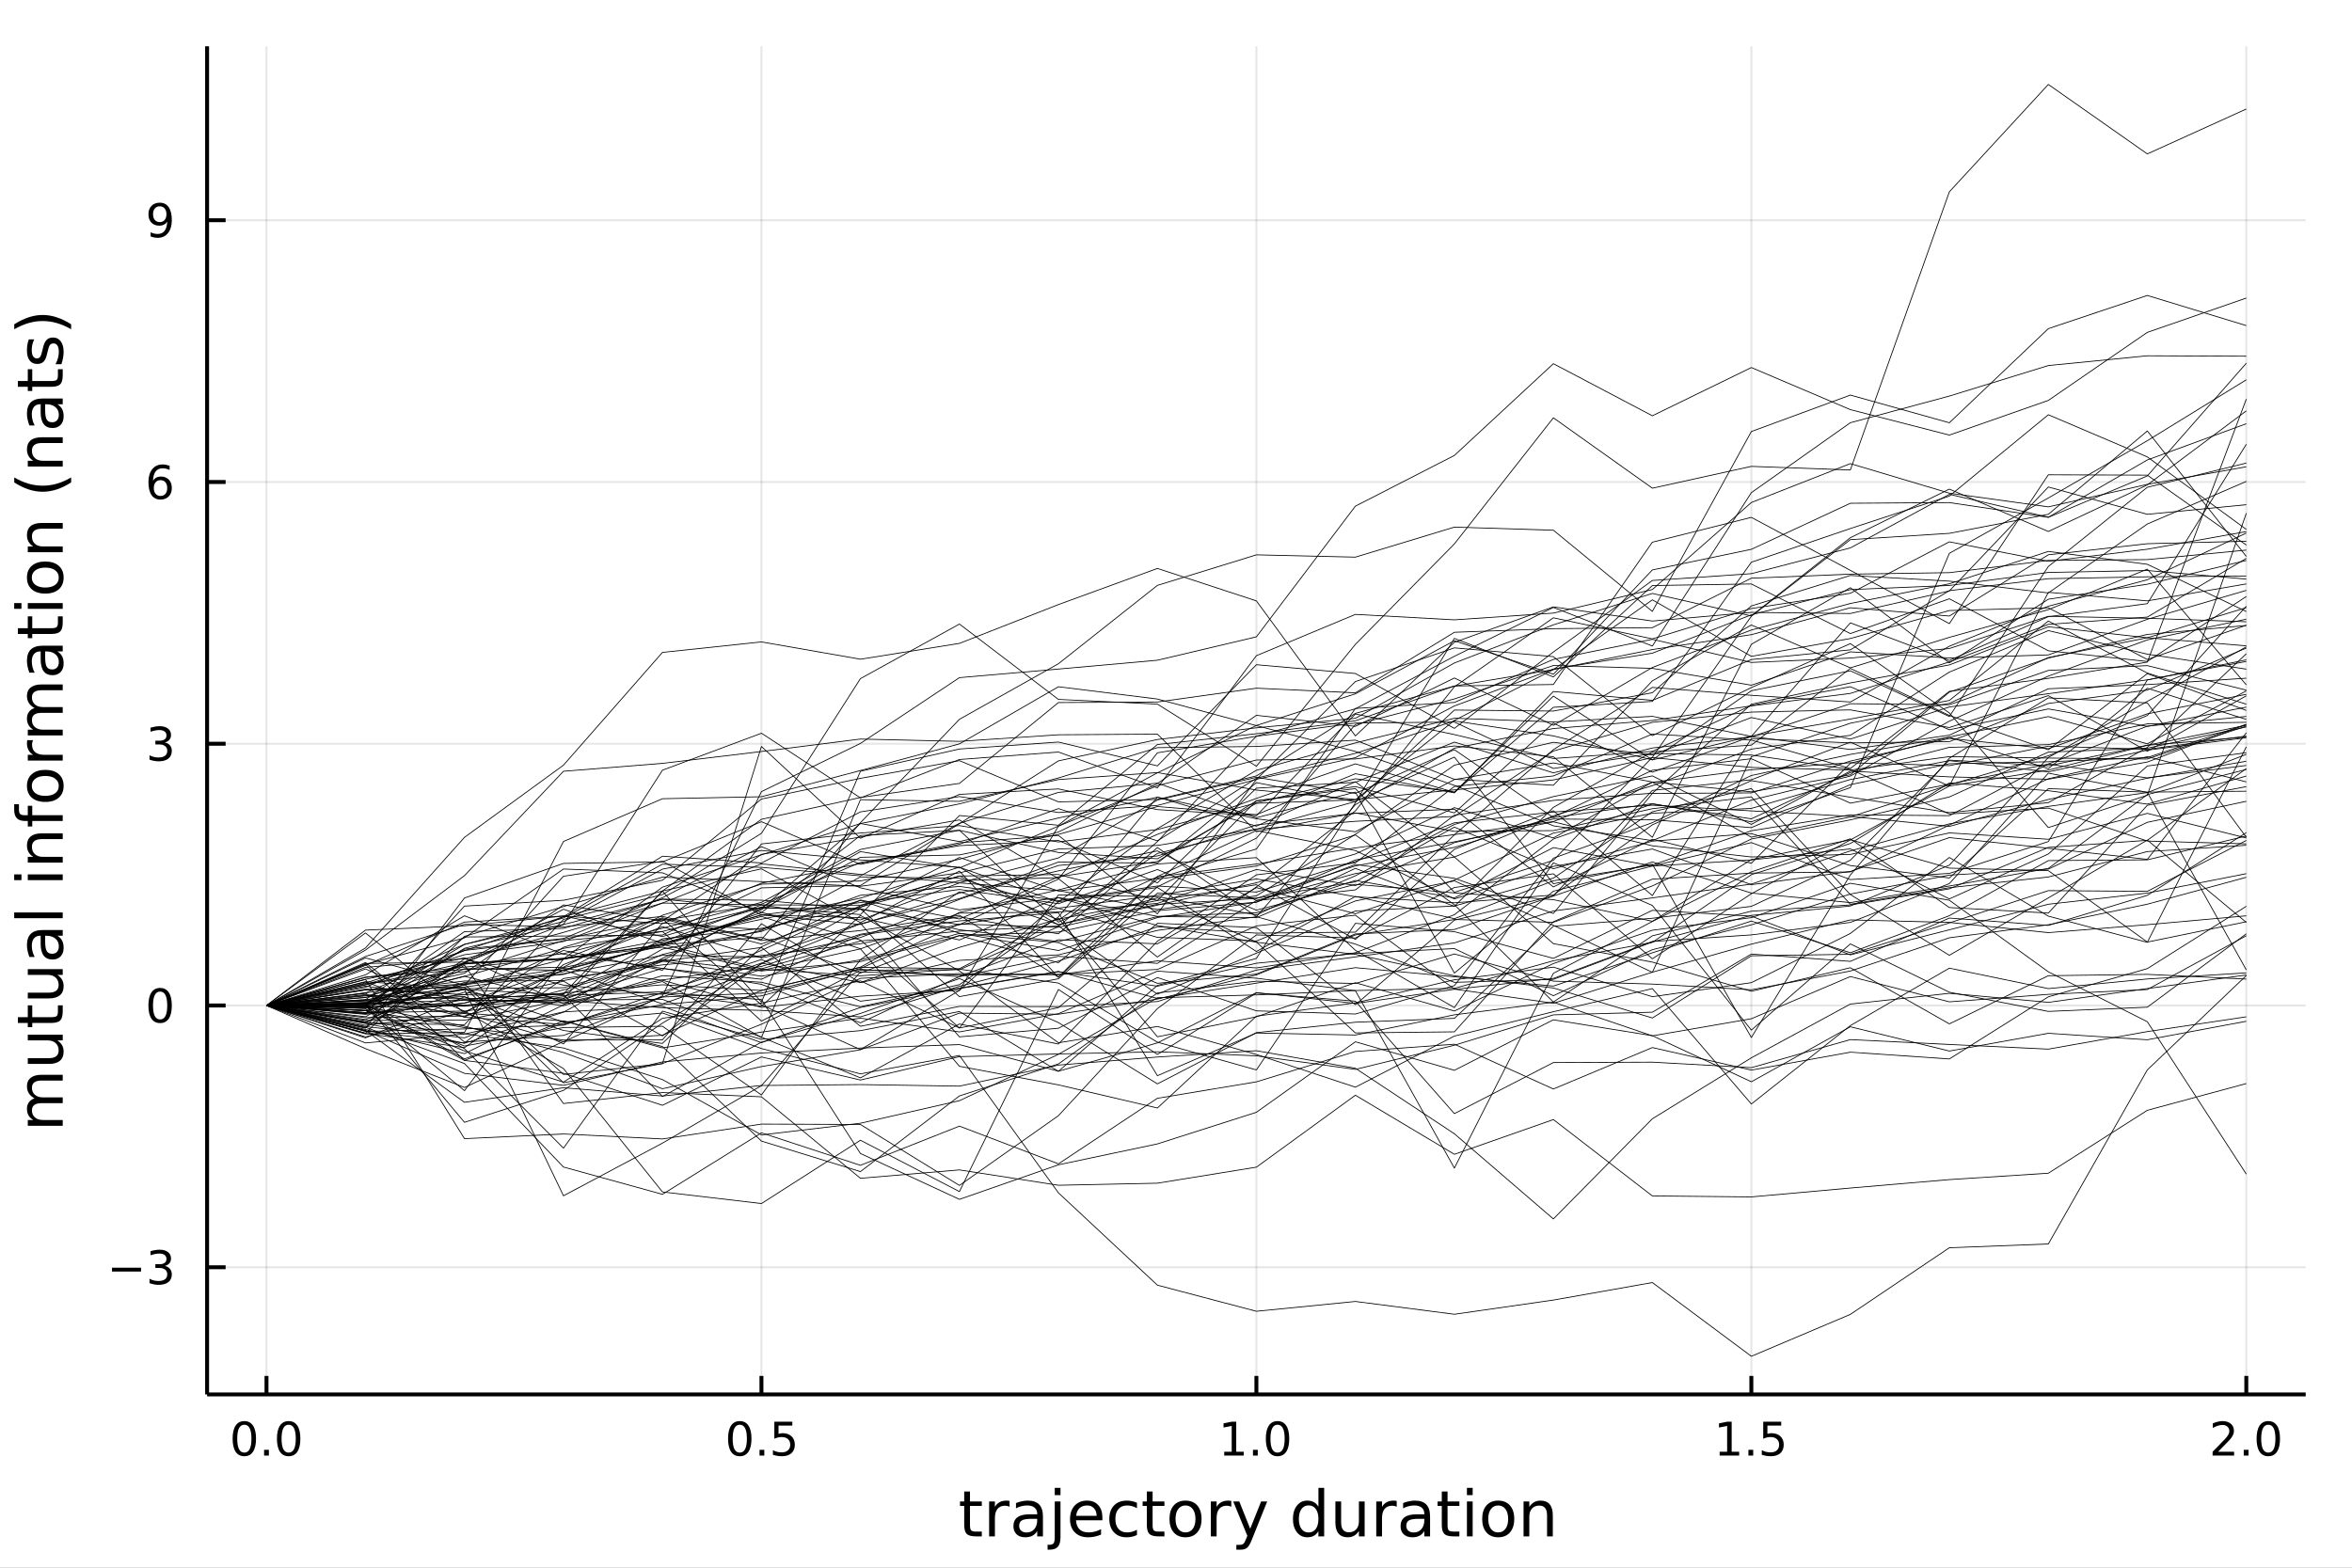 <?xml version="1.0" encoding="utf-8"?>
<svg xmlns="http://www.w3.org/2000/svg" xmlns:xlink="http://www.w3.org/1999/xlink" width="600" height="400" viewBox="0 0 2400 1600">
<rect x="0" y="0" width="2400" height="1600" fill="#808080" stroke="none"/>
<defs>
  <clipPath id="clip850">
    <rect x="0" y="0" width="2400" height="1600"/>
  </clipPath>
</defs>
<path clip-path="url(#clip850)" d="
M0 1600 L2400 1600 L2400 0 L0 0  Z
  " fill="#ffffff" fill-rule="evenodd" fill-opacity="1"/>
<defs>
  <clipPath id="clip851">
    <rect x="480" y="0" width="1681" height="1600"/>
  </clipPath>
</defs>
<path clip-path="url(#clip850)" d="
M211.325 1423.18 L2352.76 1423.18 L2352.76 47.244 L211.325 47.244  Z
  " fill="#ffffff" fill-rule="evenodd" fill-opacity="1"/>
<defs>
  <clipPath id="clip852">
    <rect x="211" y="47" width="2142" height="1377"/>
  </clipPath>
</defs>
<polyline clip-path="url(#clip852)" style="stroke:#000000; stroke-linecap:butt; stroke-linejoin:round; stroke-width:2; stroke-opacity:0.1; fill:none" points="
  271.931,1423.18 271.931,47.244 
  "/>
<polyline clip-path="url(#clip852)" style="stroke:#000000; stroke-linecap:butt; stroke-linejoin:round; stroke-width:2; stroke-opacity:0.1; fill:none" points="
  776.986,1423.18 776.986,47.244 
  "/>
<polyline clip-path="url(#clip852)" style="stroke:#000000; stroke-linecap:butt; stroke-linejoin:round; stroke-width:2; stroke-opacity:0.1; fill:none" points="
  1282.04,1423.18 1282.04,47.244 
  "/>
<polyline clip-path="url(#clip852)" style="stroke:#000000; stroke-linecap:butt; stroke-linejoin:round; stroke-width:2; stroke-opacity:0.1; fill:none" points="
  1787.09,1423.18 1787.09,47.244 
  "/>
<polyline clip-path="url(#clip852)" style="stroke:#000000; stroke-linecap:butt; stroke-linejoin:round; stroke-width:2; stroke-opacity:0.1; fill:none" points="
  2292.15,1423.18 2292.15,47.244 
  "/>
<polyline clip-path="url(#clip850)" style="stroke:#000000; stroke-linecap:butt; stroke-linejoin:round; stroke-width:4; stroke-opacity:1; fill:none" points="
  211.325,1423.18 2352.76,1423.18 
  "/>
<polyline clip-path="url(#clip850)" style="stroke:#000000; stroke-linecap:butt; stroke-linejoin:round; stroke-width:4; stroke-opacity:1; fill:none" points="
  271.931,1423.18 271.931,1404.28 
  "/>
<polyline clip-path="url(#clip850)" style="stroke:#000000; stroke-linecap:butt; stroke-linejoin:round; stroke-width:4; stroke-opacity:1; fill:none" points="
  776.986,1423.18 776.986,1404.28 
  "/>
<polyline clip-path="url(#clip850)" style="stroke:#000000; stroke-linecap:butt; stroke-linejoin:round; stroke-width:4; stroke-opacity:1; fill:none" points="
  1282.04,1423.18 1282.04,1404.28 
  "/>
<polyline clip-path="url(#clip850)" style="stroke:#000000; stroke-linecap:butt; stroke-linejoin:round; stroke-width:4; stroke-opacity:1; fill:none" points="
  1787.09,1423.18 1787.09,1404.28 
  "/>
<polyline clip-path="url(#clip850)" style="stroke:#000000; stroke-linecap:butt; stroke-linejoin:round; stroke-width:4; stroke-opacity:1; fill:none" points="
  2292.15,1423.18 2292.15,1404.28 
  "/>
<path clip-path="url(#clip850)" d="M249.316 1454.1 Q245.704 1454.1 243.876 1457.66 Q242.07 1461.2 242.07 1468.33 Q242.07 1475.44 243.876 1479.01 Q245.704 1482.55 249.316 1482.55 Q252.95 1482.55 254.755 1479.01 Q256.584 1475.44 256.584 1468.33 Q256.584 1461.2 254.755 1457.66 Q252.95 1454.1 249.316 1454.1 M249.316 1450.39 Q255.126 1450.39 258.181 1455 Q261.26 1459.58 261.26 1468.33 Q261.26 1477.06 258.181 1481.67 Q255.126 1486.25 249.316 1486.25 Q243.505 1486.25 240.427 1481.67 Q237.371 1477.06 237.371 1468.33 Q237.371 1459.58 240.427 1455 Q243.505 1450.39 249.316 1450.39 Z" fill="#000000" fill-rule="evenodd" fill-opacity="1" /><path clip-path="url(#clip850)" d="M269.477 1479.7 L274.362 1479.7 L274.362 1485.58 L269.477 1485.58 L269.477 1479.7 Z" fill="#000000" fill-rule="evenodd" fill-opacity="1" /><path clip-path="url(#clip850)" d="M294.547 1454.1 Q290.936 1454.1 289.107 1457.66 Q287.301 1461.2 287.301 1468.33 Q287.301 1475.44 289.107 1479.01 Q290.936 1482.55 294.547 1482.55 Q298.181 1482.55 299.987 1479.01 Q301.815 1475.44 301.815 1468.33 Q301.815 1461.2 299.987 1457.66 Q298.181 1454.1 294.547 1454.1 M294.547 1450.39 Q300.357 1450.39 303.413 1455 Q306.491 1459.58 306.491 1468.33 Q306.491 1477.06 303.413 1481.67 Q300.357 1486.25 294.547 1486.25 Q288.737 1486.25 285.658 1481.67 Q282.602 1477.06 282.602 1468.33 Q282.602 1459.58 285.658 1455 Q288.737 1450.39 294.547 1450.39 Z" fill="#000000" fill-rule="evenodd" fill-opacity="1" /><path clip-path="url(#clip850)" d="M754.868 1454.1 Q751.257 1454.1 749.428 1457.66 Q747.622 1461.2 747.622 1468.33 Q747.622 1475.44 749.428 1479.01 Q751.257 1482.55 754.868 1482.55 Q758.502 1482.55 760.308 1479.01 Q762.136 1475.44 762.136 1468.33 Q762.136 1461.2 760.308 1457.66 Q758.502 1454.1 754.868 1454.1 M754.868 1450.39 Q760.678 1450.39 763.733 1455 Q766.812 1459.58 766.812 1468.33 Q766.812 1477.06 763.733 1481.67 Q760.678 1486.25 754.868 1486.25 Q749.058 1486.25 745.979 1481.67 Q742.923 1477.06 742.923 1468.33 Q742.923 1459.58 745.979 1455 Q749.058 1450.39 754.868 1450.39 Z" fill="#000000" fill-rule="evenodd" fill-opacity="1" /><path clip-path="url(#clip850)" d="M775.03 1479.7 L779.914 1479.7 L779.914 1485.58 L775.03 1485.58 L775.03 1479.7 Z" fill="#000000" fill-rule="evenodd" fill-opacity="1" /><path clip-path="url(#clip850)" d="M790.145 1451.02 L808.502 1451.02 L808.502 1454.96 L794.428 1454.96 L794.428 1463.43 Q795.446 1463.08 796.465 1462.92 Q797.483 1462.73 798.502 1462.73 Q804.289 1462.73 807.668 1465.9 Q811.048 1469.08 811.048 1474.49 Q811.048 1480.07 807.576 1483.17 Q804.104 1486.25 797.784 1486.25 Q795.608 1486.25 793.34 1485.88 Q791.094 1485.51 788.687 1484.77 L788.687 1480.07 Q790.77 1481.2 792.993 1481.76 Q795.215 1482.32 797.692 1482.32 Q801.696 1482.32 804.034 1480.21 Q806.372 1478.1 806.372 1474.49 Q806.372 1470.88 804.034 1468.77 Q801.696 1466.67 797.692 1466.67 Q795.817 1466.67 793.942 1467.08 Q792.09 1467.5 790.145 1468.38 L790.145 1451.02 Z" fill="#000000" fill-rule="evenodd" fill-opacity="1" /><path clip-path="url(#clip850)" d="M1249.19 1481.64 L1256.83 1481.64 L1256.83 1455.28 L1248.52 1456.95 L1248.52 1452.69 L1256.79 1451.02 L1261.46 1451.02 L1261.46 1481.64 L1269.1 1481.64 L1269.1 1485.58 L1249.19 1485.58 L1249.19 1481.64 Z" fill="#000000" fill-rule="evenodd" fill-opacity="1" /><path clip-path="url(#clip850)" d="M1278.54 1479.7 L1283.43 1479.7 L1283.43 1485.58 L1278.54 1485.58 L1278.54 1479.7 Z" fill="#000000" fill-rule="evenodd" fill-opacity="1" /><path clip-path="url(#clip850)" d="M1303.61 1454.1 Q1300 1454.1 1298.17 1457.66 Q1296.37 1461.2 1296.37 1468.33 Q1296.37 1475.44 1298.17 1479.01 Q1300 1482.55 1303.61 1482.55 Q1307.25 1482.55 1309.05 1479.01 Q1310.88 1475.44 1310.88 1468.33 Q1310.88 1461.2 1309.05 1457.66 Q1307.25 1454.1 1303.61 1454.1 M1303.61 1450.39 Q1309.42 1450.39 1312.48 1455 Q1315.56 1459.58 1315.56 1468.33 Q1315.56 1477.06 1312.48 1481.67 Q1309.42 1486.25 1303.61 1486.25 Q1297.8 1486.25 1294.73 1481.67 Q1291.67 1477.06 1291.67 1468.33 Q1291.67 1459.58 1294.73 1455 Q1297.8 1450.39 1303.61 1450.39 Z" fill="#000000" fill-rule="evenodd" fill-opacity="1" /><path clip-path="url(#clip850)" d="M1754.75 1481.64 L1762.38 1481.64 L1762.38 1455.28 L1754.07 1456.95 L1754.07 1452.69 L1762.34 1451.02 L1767.01 1451.02 L1767.01 1481.64 L1774.65 1481.64 L1774.65 1485.58 L1754.75 1485.58 L1754.75 1481.64 Z" fill="#000000" fill-rule="evenodd" fill-opacity="1" /><path clip-path="url(#clip850)" d="M1784.1 1479.7 L1788.98 1479.7 L1788.98 1485.58 L1784.1 1485.58 L1784.1 1479.7 Z" fill="#000000" fill-rule="evenodd" fill-opacity="1" /><path clip-path="url(#clip850)" d="M1799.21 1451.02 L1817.57 1451.02 L1817.57 1454.96 L1803.5 1454.96 L1803.5 1463.43 Q1804.51 1463.08 1805.53 1462.92 Q1806.55 1462.73 1807.57 1462.73 Q1813.36 1462.73 1816.74 1465.9 Q1820.12 1469.08 1820.12 1474.49 Q1820.12 1480.07 1816.64 1483.17 Q1813.17 1486.25 1806.85 1486.25 Q1804.68 1486.25 1802.41 1485.88 Q1800.16 1485.51 1797.75 1484.77 L1797.75 1480.07 Q1799.84 1481.2 1802.06 1481.76 Q1804.28 1482.32 1806.76 1482.32 Q1810.76 1482.32 1813.1 1480.21 Q1815.44 1478.1 1815.44 1474.49 Q1815.44 1470.88 1813.1 1468.77 Q1810.76 1466.67 1806.76 1466.67 Q1804.88 1466.67 1803.01 1467.08 Q1801.16 1467.5 1799.21 1468.38 L1799.21 1451.02 Z" fill="#000000" fill-rule="evenodd" fill-opacity="1" /><path clip-path="url(#clip850)" d="M2263.39 1481.64 L2279.71 1481.64 L2279.71 1485.58 L2257.76 1485.58 L2257.76 1481.64 Q2260.42 1478.89 2265.01 1474.26 Q2269.61 1469.61 2270.8 1468.27 Q2273.04 1465.74 2273.92 1464.01 Q2274.82 1462.25 2274.82 1460.56 Q2274.82 1457.8 2272.88 1456.07 Q2270.96 1454.33 2267.86 1454.33 Q2265.66 1454.33 2263.2 1455.09 Q2260.77 1455.86 2257.99 1457.41 L2257.99 1452.69 Q2260.82 1451.55 2263.27 1450.97 Q2265.73 1450.39 2267.76 1450.39 Q2273.13 1450.39 2276.33 1453.08 Q2279.52 1455.77 2279.52 1460.26 Q2279.52 1462.39 2278.71 1464.31 Q2277.92 1466.2 2275.82 1468.8 Q2275.24 1469.47 2272.14 1472.69 Q2269.04 1475.88 2263.39 1481.64 Z" fill="#000000" fill-rule="evenodd" fill-opacity="1" /><path clip-path="url(#clip850)" d="M2289.52 1479.7 L2294.41 1479.7 L2294.41 1485.58 L2289.52 1485.58 L2289.52 1479.7 Z" fill="#000000" fill-rule="evenodd" fill-opacity="1" /><path clip-path="url(#clip850)" d="M2314.59 1454.1 Q2310.98 1454.1 2309.15 1457.66 Q2307.35 1461.2 2307.35 1468.33 Q2307.35 1475.44 2309.15 1479.01 Q2310.98 1482.55 2314.59 1482.55 Q2318.23 1482.55 2320.03 1479.01 Q2321.86 1475.44 2321.86 1468.33 Q2321.86 1461.2 2320.03 1457.66 Q2318.23 1454.1 2314.59 1454.1 M2314.59 1450.39 Q2320.4 1450.39 2323.46 1455 Q2326.54 1459.58 2326.54 1468.33 Q2326.54 1477.06 2323.46 1481.67 Q2320.4 1486.25 2314.59 1486.25 Q2308.78 1486.25 2305.7 1481.67 Q2302.65 1477.06 2302.65 1468.33 Q2302.65 1459.58 2305.7 1455 Q2308.78 1450.39 2314.59 1450.39 Z" fill="#000000" fill-rule="evenodd" fill-opacity="1" /><path clip-path="url(#clip850)" d="M989.775 1522.27 L989.775 1532.4 L1001.84 1532.4 L1001.84 1536.95 L989.775 1536.95 L989.775 1556.3 Q989.775 1560.66 990.952 1561.9 Q992.162 1563.14 995.822 1563.14 L1001.84 1563.14 L1001.84 1568.04 L995.822 1568.04 Q989.043 1568.04 986.465 1565.53 Q983.886 1562.98 983.886 1556.3 L983.886 1536.95 L979.59 1536.95 L979.59 1532.4 L983.886 1532.4 L983.886 1522.27 L989.775 1522.27 Z" fill="#000000" fill-rule="evenodd" fill-opacity="1" /><path clip-path="url(#clip850)" d="M1030.2 1537.87 Q1029.21 1537.3 1028.03 1537.04 Q1026.89 1536.76 1025.49 1536.76 Q1020.52 1536.76 1017.85 1540 Q1015.21 1543.22 1015.21 1549.27 L1015.21 1568.04 L1009.32 1568.04 L1009.32 1532.4 L1015.21 1532.4 L1015.21 1537.93 Q1017.05 1534.69 1020.01 1533.13 Q1022.97 1531.54 1027.21 1531.54 Q1027.81 1531.54 1028.54 1531.63 Q1029.27 1531.7 1030.17 1531.85 L1030.2 1537.87 Z" fill="#000000" fill-rule="evenodd" fill-opacity="1" /><path clip-path="url(#clip850)" d="M1052.54 1550.12 Q1045.44 1550.12 1042.71 1551.75 Q1039.97 1553.37 1039.97 1557.29 Q1039.97 1560.4 1042.01 1562.25 Q1044.07 1564.07 1047.61 1564.07 Q1052.48 1564.07 1055.41 1560.63 Q1058.37 1557.16 1058.37 1551.43 L1058.37 1550.12 L1052.54 1550.12 M1064.22 1547.71 L1064.22 1568.04 L1058.37 1568.04 L1058.37 1562.63 Q1056.36 1565.88 1053.37 1567.44 Q1050.38 1568.97 1046.05 1568.97 Q1040.57 1568.97 1037.33 1565.91 Q1034.11 1562.82 1034.11 1557.67 Q1034.11 1551.65 1038.12 1548.6 Q1042.16 1545.54 1050.15 1545.54 L1058.37 1545.54 L1058.37 1544.97 Q1058.37 1540.93 1055.69 1538.73 Q1053.05 1536.5 1048.24 1536.5 Q1045.19 1536.5 1042.29 1537.23 Q1039.4 1537.97 1036.72 1539.43 L1036.72 1534.02 Q1039.94 1532.78 1042.96 1532.17 Q1045.98 1531.54 1048.85 1531.54 Q1056.58 1531.54 1060.4 1535.55 Q1064.22 1539.56 1064.22 1547.71 Z" fill="#000000" fill-rule="evenodd" fill-opacity="1" /><path clip-path="url(#clip850)" d="M1076.28 1532.4 L1082.14 1532.4 L1082.14 1568.68 Q1082.14 1575.49 1079.53 1578.55 Q1076.95 1581.6 1071.19 1581.6 L1068.96 1581.6 L1068.96 1576.64 L1070.52 1576.64 Q1073.87 1576.64 1075.08 1575.08 Q1076.28 1573.55 1076.28 1568.68 L1076.28 1532.4 M1076.28 1518.52 L1082.14 1518.52 L1082.14 1525.93 L1076.28 1525.93 L1076.28 1518.52 Z" fill="#000000" fill-rule="evenodd" fill-opacity="1" /><path clip-path="url(#clip850)" d="M1124.89 1548.76 L1124.89 1551.62 L1097.96 1551.62 Q1098.34 1557.67 1101.59 1560.85 Q1104.87 1564 1110.69 1564 Q1114.07 1564 1117.22 1563.17 Q1120.4 1562.35 1123.52 1560.69 L1123.52 1566.23 Q1120.37 1567.57 1117.06 1568.27 Q1113.75 1568.97 1110.34 1568.97 Q1101.81 1568.97 1096.81 1564 Q1091.85 1559.04 1091.85 1550.57 Q1091.85 1541.82 1096.56 1536.69 Q1101.3 1531.54 1109.32 1531.54 Q1116.52 1531.54 1120.69 1536.18 Q1124.89 1540.8 1124.89 1548.76 M1119.03 1547.04 Q1118.97 1542.23 1116.33 1539.37 Q1113.72 1536.5 1109.39 1536.5 Q1104.48 1536.5 1101.52 1539.27 Q1098.6 1542.04 1098.15 1547.07 L1119.03 1547.04 Z" fill="#000000" fill-rule="evenodd" fill-opacity="1" /><path clip-path="url(#clip850)" d="M1160.15 1533.76 L1160.15 1539.24 Q1157.67 1537.87 1155.16 1537.2 Q1152.67 1536.5 1150.13 1536.5 Q1144.43 1536.5 1141.28 1540.13 Q1138.13 1543.73 1138.13 1550.25 Q1138.13 1556.78 1141.28 1560.4 Q1144.43 1564 1150.13 1564 Q1152.67 1564 1155.16 1563.33 Q1157.67 1562.63 1160.15 1561.26 L1160.15 1566.68 Q1157.7 1567.82 1155.06 1568.39 Q1152.45 1568.97 1149.49 1568.97 Q1141.44 1568.97 1136.7 1563.91 Q1131.95 1558.85 1131.95 1550.25 Q1131.95 1541.53 1136.73 1536.53 Q1141.53 1531.54 1149.87 1531.54 Q1152.58 1531.54 1155.16 1532.11 Q1157.73 1532.65 1160.15 1533.76 Z" fill="#000000" fill-rule="evenodd" fill-opacity="1" /><path clip-path="url(#clip850)" d="M1176.13 1522.27 L1176.13 1532.4 L1188.19 1532.4 L1188.19 1536.95 L1176.13 1536.95 L1176.13 1556.3 Q1176.13 1560.66 1177.31 1561.9 Q1178.52 1563.14 1182.18 1563.14 L1188.19 1563.14 L1188.19 1568.04 L1182.18 1568.04 Q1175.4 1568.04 1172.82 1565.53 Q1170.24 1562.98 1170.24 1556.3 L1170.24 1536.95 L1165.95 1536.95 L1165.95 1532.4 L1170.24 1532.4 L1170.24 1522.27 L1176.13 1522.27 Z" fill="#000000" fill-rule="evenodd" fill-opacity="1" /><path clip-path="url(#clip850)" d="M1209.71 1536.5 Q1205 1536.5 1202.26 1540.19 Q1199.52 1543.85 1199.52 1550.25 Q1199.52 1556.65 1202.23 1560.34 Q1204.97 1564 1209.71 1564 Q1214.39 1564 1217.13 1560.31 Q1219.86 1556.62 1219.86 1550.25 Q1219.86 1543.92 1217.13 1540.23 Q1214.39 1536.5 1209.71 1536.5 M1209.71 1531.54 Q1217.35 1531.54 1221.71 1536.5 Q1226.07 1541.47 1226.07 1550.25 Q1226.07 1559 1221.71 1564 Q1217.35 1568.97 1209.71 1568.97 Q1202.04 1568.97 1197.68 1564 Q1193.35 1559 1193.35 1550.25 Q1193.35 1541.47 1197.68 1536.5 Q1202.04 1531.54 1209.71 1531.54 Z" fill="#000000" fill-rule="evenodd" fill-opacity="1" /><path clip-path="url(#clip850)" d="M1256.43 1537.87 Q1255.45 1537.3 1254.27 1537.04 Q1253.12 1536.76 1251.72 1536.76 Q1246.76 1536.76 1244.08 1540 Q1241.44 1543.22 1241.44 1549.27 L1241.44 1568.04 L1235.55 1568.04 L1235.55 1532.4 L1241.44 1532.4 L1241.44 1537.93 Q1243.29 1534.69 1246.25 1533.13 Q1249.21 1531.54 1253.44 1531.54 Q1254.05 1531.54 1254.78 1531.63 Q1255.51 1531.7 1256.4 1531.85 L1256.43 1537.87 Z" fill="#000000" fill-rule="evenodd" fill-opacity="1" /><path clip-path="url(#clip850)" d="M1277.41 1571.35 Q1274.93 1577.72 1272.57 1579.66 Q1270.22 1581.6 1266.27 1581.6 L1261.59 1581.6 L1261.59 1576.7 L1265.03 1576.7 Q1267.45 1576.7 1268.78 1575.56 Q1270.12 1574.41 1271.74 1570.14 L1272.79 1567.47 L1258.38 1532.4 L1264.58 1532.4 L1275.72 1560.28 L1286.86 1532.4 L1293.07 1532.4 L1277.41 1571.35 Z" fill="#000000" fill-rule="evenodd" fill-opacity="1" /><path clip-path="url(#clip850)" d="M1345.33 1537.81 L1345.33 1518.52 L1351.19 1518.52 L1351.19 1568.04 L1345.33 1568.04 L1345.33 1562.7 Q1343.49 1565.88 1340.65 1567.44 Q1337.85 1568.97 1333.9 1568.97 Q1327.44 1568.97 1323.37 1563.81 Q1319.33 1558.65 1319.33 1550.25 Q1319.33 1541.85 1323.37 1536.69 Q1327.44 1531.54 1333.9 1531.54 Q1337.85 1531.54 1340.65 1533.1 Q1343.49 1534.62 1345.33 1537.81 M1325.37 1550.25 Q1325.37 1556.71 1328.02 1560.4 Q1330.69 1564.07 1335.34 1564.07 Q1339.98 1564.07 1342.66 1560.4 Q1345.33 1556.71 1345.33 1550.25 Q1345.33 1543.79 1342.66 1540.13 Q1339.98 1536.44 1335.34 1536.44 Q1330.69 1536.44 1328.02 1540.13 Q1325.37 1543.79 1325.37 1550.25 Z" fill="#000000" fill-rule="evenodd" fill-opacity="1" /><path clip-path="url(#clip850)" d="M1362.65 1553.98 L1362.65 1532.4 L1368.5 1532.4 L1368.5 1553.75 Q1368.5 1558.81 1370.48 1561.36 Q1372.45 1563.87 1376.4 1563.87 Q1381.14 1563.87 1383.88 1560.85 Q1386.64 1557.83 1386.64 1552.61 L1386.64 1532.4 L1392.5 1532.4 L1392.5 1568.04 L1386.64 1568.04 L1386.64 1562.57 Q1384.51 1565.82 1381.68 1567.41 Q1378.88 1568.97 1375.15 1568.97 Q1369.01 1568.97 1365.83 1565.15 Q1362.65 1561.33 1362.65 1553.98 M1377.38 1531.54 L1377.38 1531.54 Z" fill="#000000" fill-rule="evenodd" fill-opacity="1" /><path clip-path="url(#clip850)" d="M1425.22 1537.87 Q1424.23 1537.3 1423.06 1537.04 Q1421.91 1536.76 1420.51 1536.76 Q1415.55 1536.76 1412.87 1540 Q1410.23 1543.22 1410.23 1549.27 L1410.23 1568.04 L1404.34 1568.04 L1404.34 1532.4 L1410.23 1532.4 L1410.23 1537.93 Q1412.08 1534.69 1415.04 1533.13 Q1418 1531.54 1422.23 1531.54 Q1422.83 1531.54 1423.57 1531.63 Q1424.3 1531.7 1425.19 1531.85 L1425.22 1537.87 Z" fill="#000000" fill-rule="evenodd" fill-opacity="1" /><path clip-path="url(#clip850)" d="M1447.56 1550.12 Q1440.47 1550.12 1437.73 1551.75 Q1434.99 1553.37 1434.99 1557.29 Q1434.99 1560.4 1437.03 1562.25 Q1439.1 1564.07 1442.63 1564.07 Q1447.5 1564.07 1450.43 1560.63 Q1453.39 1557.16 1453.39 1551.43 L1453.39 1550.12 L1447.56 1550.12 M1459.25 1547.71 L1459.25 1568.04 L1453.39 1568.04 L1453.39 1562.63 Q1451.38 1565.88 1448.39 1567.44 Q1445.4 1568.97 1441.07 1568.97 Q1435.6 1568.97 1432.35 1565.91 Q1429.14 1562.82 1429.14 1557.67 Q1429.14 1551.65 1433.15 1548.6 Q1437.19 1545.54 1445.18 1545.54 L1453.39 1545.54 L1453.39 1544.97 Q1453.39 1540.93 1450.72 1538.73 Q1448.07 1536.5 1443.27 1536.5 Q1440.21 1536.5 1437.32 1537.23 Q1434.42 1537.97 1431.75 1539.43 L1431.75 1534.02 Q1434.96 1532.78 1437.98 1532.17 Q1441.01 1531.54 1443.87 1531.54 Q1451.61 1531.54 1455.43 1535.55 Q1459.25 1539.56 1459.25 1547.71 Z" fill="#000000" fill-rule="evenodd" fill-opacity="1" /><path clip-path="url(#clip850)" d="M1477.1 1522.27 L1477.1 1532.4 L1489.16 1532.4 L1489.16 1536.95 L1477.1 1536.95 L1477.1 1556.3 Q1477.1 1560.66 1478.28 1561.9 Q1479.49 1563.14 1483.15 1563.14 L1489.16 1563.14 L1489.16 1568.04 L1483.15 1568.04 Q1476.37 1568.04 1473.79 1565.53 Q1471.21 1562.98 1471.21 1556.3 L1471.21 1536.95 L1466.92 1536.95 L1466.92 1532.4 L1471.21 1532.4 L1471.21 1522.27 L1477.1 1522.27 Z" fill="#000000" fill-rule="evenodd" fill-opacity="1" /><path clip-path="url(#clip850)" d="M1496.87 1532.4 L1502.72 1532.4 L1502.72 1568.04 L1496.87 1568.04 L1496.87 1532.4 M1496.87 1518.52 L1502.72 1518.52 L1502.72 1525.93 L1496.87 1525.93 L1496.87 1518.52 Z" fill="#000000" fill-rule="evenodd" fill-opacity="1" /><path clip-path="url(#clip850)" d="M1528.79 1536.5 Q1524.08 1536.5 1521.34 1540.19 Q1518.61 1543.85 1518.61 1550.25 Q1518.61 1556.65 1521.31 1560.34 Q1524.05 1564 1528.79 1564 Q1533.47 1564 1536.21 1560.31 Q1538.94 1556.62 1538.94 1550.25 Q1538.94 1543.92 1536.21 1540.23 Q1533.47 1536.5 1528.79 1536.5 M1528.79 1531.54 Q1536.43 1531.54 1540.79 1536.5 Q1545.15 1541.47 1545.15 1550.25 Q1545.15 1559 1540.79 1564 Q1536.43 1568.97 1528.79 1568.97 Q1521.12 1568.97 1516.76 1564 Q1512.43 1559 1512.43 1550.25 Q1512.43 1541.47 1516.76 1536.5 Q1521.12 1531.54 1528.79 1531.54 Z" fill="#000000" fill-rule="evenodd" fill-opacity="1" /><path clip-path="url(#clip850)" d="M1584.49 1546.53 L1584.49 1568.04 L1578.63 1568.04 L1578.63 1546.72 Q1578.63 1541.66 1576.66 1539.14 Q1574.69 1536.63 1570.74 1536.63 Q1566 1536.63 1563.26 1539.65 Q1560.52 1542.68 1560.52 1547.9 L1560.52 1568.04 L1554.64 1568.04 L1554.64 1532.4 L1560.52 1532.4 L1560.52 1537.93 Q1562.62 1534.72 1565.46 1533.13 Q1568.32 1531.54 1572.05 1531.54 Q1578.19 1531.54 1581.34 1535.36 Q1584.49 1539.14 1584.49 1546.53 Z" fill="#000000" fill-rule="evenodd" fill-opacity="1" /><polyline clip-path="url(#clip852)" style="stroke:#000000; stroke-linecap:butt; stroke-linejoin:round; stroke-width:2; stroke-opacity:0.1; fill:none" points="
  211.325,1293.37 2352.76,1293.37 
  "/>
<polyline clip-path="url(#clip852)" style="stroke:#000000; stroke-linecap:butt; stroke-linejoin:round; stroke-width:2; stroke-opacity:0.1; fill:none" points="
  211.325,1026.22 2352.76,1026.22 
  "/>
<polyline clip-path="url(#clip852)" style="stroke:#000000; stroke-linecap:butt; stroke-linejoin:round; stroke-width:2; stroke-opacity:0.1; fill:none" points="
  211.325,759.071 2352.76,759.071 
  "/>
<polyline clip-path="url(#clip852)" style="stroke:#000000; stroke-linecap:butt; stroke-linejoin:round; stroke-width:2; stroke-opacity:0.1; fill:none" points="
  211.325,491.922 2352.76,491.922 
  "/>
<polyline clip-path="url(#clip852)" style="stroke:#000000; stroke-linecap:butt; stroke-linejoin:round; stroke-width:2; stroke-opacity:0.1; fill:none" points="
  211.325,224.773 2352.76,224.773 
  "/>
<polyline clip-path="url(#clip850)" style="stroke:#000000; stroke-linecap:butt; stroke-linejoin:round; stroke-width:4; stroke-opacity:1; fill:none" points="
  211.325,1423.18 211.325,47.244 
  "/>
<polyline clip-path="url(#clip850)" style="stroke:#000000; stroke-linecap:butt; stroke-linejoin:round; stroke-width:4; stroke-opacity:1; fill:none" points="
  211.325,1293.37 230.222,1293.37 
  "/>
<polyline clip-path="url(#clip850)" style="stroke:#000000; stroke-linecap:butt; stroke-linejoin:round; stroke-width:4; stroke-opacity:1; fill:none" points="
  211.325,1026.22 230.222,1026.22 
  "/>
<polyline clip-path="url(#clip850)" style="stroke:#000000; stroke-linecap:butt; stroke-linejoin:round; stroke-width:4; stroke-opacity:1; fill:none" points="
  211.325,759.071 230.222,759.071 
  "/>
<polyline clip-path="url(#clip850)" style="stroke:#000000; stroke-linecap:butt; stroke-linejoin:round; stroke-width:4; stroke-opacity:1; fill:none" points="
  211.325,491.922 230.222,491.922 
  "/>
<polyline clip-path="url(#clip850)" style="stroke:#000000; stroke-linecap:butt; stroke-linejoin:round; stroke-width:4; stroke-opacity:1; fill:none" points="
  211.325,224.773 230.222,224.773 
  "/>
<path clip-path="url(#clip850)" d="M114.26 1293.82 L143.936 1293.82 L143.936 1297.76 L114.26 1297.76 L114.26 1293.82 Z" fill="#000000" fill-rule="evenodd" fill-opacity="1" /><path clip-path="url(#clip850)" d="M168.195 1292.01 Q171.552 1292.73 173.427 1295 Q175.325 1297.27 175.325 1300.6 Q175.325 1305.72 171.806 1308.52 Q168.288 1311.32 161.806 1311.32 Q159.63 1311.32 157.315 1310.88 Q155.024 1310.46 152.57 1309.61 L152.57 1305.09 Q154.515 1306.23 156.829 1306.81 Q159.144 1307.39 161.667 1307.39 Q166.065 1307.39 168.357 1305.65 Q170.672 1303.91 170.672 1300.6 Q170.672 1297.55 168.519 1295.83 Q166.39 1294.1 162.57 1294.1 L158.542 1294.1 L158.542 1290.26 L162.755 1290.26 Q166.204 1290.26 168.033 1288.89 Q169.862 1287.5 169.862 1284.91 Q169.862 1282.25 167.964 1280.83 Q166.089 1279.4 162.57 1279.4 Q160.649 1279.4 158.45 1279.82 Q156.251 1280.23 153.612 1281.11 L153.612 1276.95 Q156.274 1276.2 158.589 1275.83 Q160.927 1275.46 162.987 1275.46 Q168.311 1275.46 171.413 1277.89 Q174.514 1280.3 174.514 1284.42 Q174.514 1287.29 172.871 1289.28 Q171.227 1291.25 168.195 1292.01 Z" fill="#000000" fill-rule="evenodd" fill-opacity="1" /><path clip-path="url(#clip850)" d="M163.38 1012.02 Q159.769 1012.02 157.94 1015.58 Q156.135 1019.13 156.135 1026.25 Q156.135 1033.36 157.94 1036.93 Q159.769 1040.47 163.38 1040.47 Q167.015 1040.47 168.82 1036.93 Q170.649 1033.36 170.649 1026.25 Q170.649 1019.13 168.82 1015.58 Q167.015 1012.02 163.38 1012.02 M163.38 1008.32 Q169.19 1008.32 172.246 1012.92 Q175.325 1017.5 175.325 1026.25 Q175.325 1034.98 172.246 1039.59 Q169.19 1044.17 163.38 1044.17 Q157.57 1044.17 154.491 1039.59 Q151.436 1034.98 151.436 1026.25 Q151.436 1017.5 154.491 1012.92 Q157.57 1008.32 163.38 1008.32 Z" fill="#000000" fill-rule="evenodd" fill-opacity="1" /><path clip-path="url(#clip850)" d="M168.195 757.717 Q171.552 758.434 173.427 760.703 Q175.325 762.971 175.325 766.305 Q175.325 771.42 171.806 774.221 Q168.288 777.022 161.806 777.022 Q159.63 777.022 157.315 776.582 Q155.024 776.166 152.57 775.309 L152.57 770.795 Q154.515 771.93 156.829 772.508 Q159.144 773.087 161.667 773.087 Q166.065 773.087 168.357 771.351 Q170.672 769.615 170.672 766.305 Q170.672 763.249 168.519 761.536 Q166.39 759.8 162.57 759.8 L158.542 759.8 L158.542 755.958 L162.755 755.958 Q166.204 755.958 168.033 754.592 Q169.862 753.203 169.862 750.61 Q169.862 747.948 167.964 746.536 Q166.089 745.101 162.57 745.101 Q160.649 745.101 158.45 745.518 Q156.251 745.934 153.612 746.814 L153.612 742.647 Q156.274 741.907 158.589 741.536 Q160.927 741.166 162.987 741.166 Q168.311 741.166 171.413 743.597 Q174.514 746.004 174.514 750.124 Q174.514 752.995 172.871 754.985 Q171.227 756.953 168.195 757.717 Z" fill="#000000" fill-rule="evenodd" fill-opacity="1" /><path clip-path="url(#clip850)" d="M163.797 490.058 Q160.649 490.058 158.797 492.211 Q156.968 494.364 156.968 498.114 Q156.968 501.841 158.797 504.017 Q160.649 506.17 163.797 506.17 Q166.945 506.17 168.774 504.017 Q170.626 501.841 170.626 498.114 Q170.626 494.364 168.774 492.211 Q166.945 490.058 163.797 490.058 M173.079 475.406 L173.079 479.665 Q171.32 478.832 169.514 478.392 Q167.732 477.952 165.973 477.952 Q161.343 477.952 158.89 481.077 Q156.459 484.202 156.112 490.521 Q157.478 488.508 159.538 487.443 Q161.598 486.355 164.075 486.355 Q169.283 486.355 172.292 489.526 Q175.325 492.674 175.325 498.114 Q175.325 503.438 172.177 506.656 Q169.028 509.873 163.797 509.873 Q157.802 509.873 154.63 505.29 Q151.459 500.683 151.459 491.957 Q151.459 483.762 155.348 478.901 Q159.237 474.017 165.788 474.017 Q167.547 474.017 169.329 474.364 Q171.135 474.711 173.079 475.406 Z" fill="#000000" fill-rule="evenodd" fill-opacity="1" /><path clip-path="url(#clip850)" d="M153.704 241.335 L153.704 237.076 Q155.464 237.909 157.269 238.349 Q159.075 238.789 160.811 238.789 Q165.44 238.789 167.871 235.687 Q170.325 232.562 170.672 226.22 Q169.329 228.21 167.269 229.275 Q165.209 230.34 162.709 230.34 Q157.524 230.34 154.491 227.215 Q151.482 224.067 151.482 218.627 Q151.482 213.303 154.63 210.085 Q157.778 206.868 163.01 206.868 Q169.005 206.868 172.153 211.474 Q175.325 216.058 175.325 224.808 Q175.325 232.979 171.436 237.863 Q167.57 242.724 161.019 242.724 Q159.26 242.724 157.454 242.377 Q155.649 242.03 153.704 241.335 M163.01 226.683 Q166.158 226.683 167.987 224.53 Q169.839 222.377 169.839 218.627 Q169.839 214.9 167.987 212.747 Q166.158 210.572 163.01 210.572 Q159.862 210.572 158.01 212.747 Q156.181 214.9 156.181 218.627 Q156.181 222.377 158.01 224.53 Q159.862 226.683 163.01 226.683 Z" fill="#000000" fill-rule="evenodd" fill-opacity="1" /><path clip-path="url(#clip850)" d="M35.199 1120.99 Q31.253 1118.79 29.375 1115.74 Q27.497 1112.68 27.497 1108.54 Q27.497 1102.97 31.412 1099.95 Q35.295 1096.93 42.488 1096.93 L64.004 1096.93 L64.004 1102.82 L42.679 1102.82 Q37.555 1102.82 35.072 1104.63 Q32.589 1106.44 32.589 1110.17 Q32.589 1114.72 35.613 1117.36 Q38.637 1120 43.857 1120 L64.004 1120 L64.004 1125.89 L42.679 1125.89 Q37.523 1125.89 35.072 1127.71 Q32.589 1129.52 32.589 1133.31 Q32.589 1137.8 35.645 1140.44 Q38.669 1143.08 43.857 1143.08 L64.004 1143.08 L64.004 1148.97 L28.356 1148.97 L28.356 1143.08 L33.894 1143.08 Q30.616 1141.07 29.056 1138.27 Q27.497 1135.47 27.497 1131.62 Q27.497 1127.74 29.47 1125.03 Q31.444 1122.29 35.199 1120.99 Z" fill="#000000" fill-rule="evenodd" fill-opacity="1" /><path clip-path="url(#clip850)" d="M49.936 1085.85 L28.356 1085.85 L28.356 1079.99 L49.713 1079.99 Q54.774 1079.99 57.32 1078.02 Q59.835 1076.05 59.835 1072.1 Q59.835 1067.36 56.811 1064.62 Q53.787 1061.85 48.567 1061.85 L28.356 1061.85 L28.356 1056 L64.004 1056 L64.004 1061.85 L58.53 1061.85 Q61.776 1063.98 63.368 1066.82 Q64.927 1069.62 64.927 1073.34 Q64.927 1079.49 61.108 1082.67 Q57.288 1085.85 49.936 1085.85 M27.497 1071.11 L27.497 1071.11 Z" fill="#000000" fill-rule="evenodd" fill-opacity="1" /><path clip-path="url(#clip850)" d="M18.235 1038.14 L28.356 1038.14 L28.356 1026.08 L32.908 1026.08 L32.908 1038.14 L52.259 1038.14 Q56.62 1038.14 57.861 1036.96 Q59.103 1035.75 59.103 1032.09 L59.103 1026.08 L64.004 1026.08 L64.004 1032.09 Q64.004 1038.87 61.49 1041.45 Q58.943 1044.03 52.259 1044.03 L32.908 1044.03 L32.908 1048.33 L28.356 1048.33 L28.356 1044.03 L18.235 1044.03 L18.235 1038.14 Z" fill="#000000" fill-rule="evenodd" fill-opacity="1" /><path clip-path="url(#clip850)" d="M49.936 1018.98 L28.356 1018.98 L28.356 1013.12 L49.713 1013.12 Q54.774 1013.12 57.32 1011.15 Q59.835 1009.18 59.835 1005.23 Q59.835 1000.49 56.811 997.75 Q53.787 994.981 48.567 994.981 L28.356 994.981 L28.356 989.124 L64.004 989.124 L64.004 994.981 L58.53 994.981 Q61.776 997.113 63.368 999.946 Q64.927 1002.75 64.927 1006.47 Q64.927 1012.61 61.108 1015.8 Q57.288 1018.98 49.936 1018.98 M27.497 1004.24 L27.497 1004.24 Z" fill="#000000" fill-rule="evenodd" fill-opacity="1" /><path clip-path="url(#clip850)" d="M46.085 960.86 Q46.085 967.958 47.708 970.695 Q49.331 973.433 53.246 973.433 Q56.365 973.433 58.211 971.396 Q60.026 969.327 60.026 965.794 Q60.026 960.924 56.588 957.996 Q53.119 955.036 47.39 955.036 L46.085 955.036 L46.085 960.86 M43.666 949.179 L64.004 949.179 L64.004 955.036 L58.593 955.036 Q61.84 957.041 63.399 960.033 Q64.927 963.025 64.927 967.353 Q64.927 972.828 61.872 976.074 Q58.784 979.289 53.628 979.289 Q47.612 979.289 44.557 975.279 Q41.501 971.236 41.501 963.247 L41.501 955.036 L40.928 955.036 Q36.886 955.036 34.69 957.709 Q32.462 960.351 32.462 965.157 Q32.462 968.213 33.194 971.109 Q33.926 974.006 35.39 976.679 L29.98 976.679 Q28.738 973.464 28.133 970.441 Q27.497 967.417 27.497 964.552 Q27.497 956.818 31.507 952.999 Q35.518 949.179 43.666 949.179 Z" fill="#000000" fill-rule="evenodd" fill-opacity="1" /><path clip-path="url(#clip850)" d="M14.479 937.116 L14.479 931.26 L64.004 931.26 L64.004 937.116 L14.479 937.116 Z" fill="#000000" fill-rule="evenodd" fill-opacity="1" /><path clip-path="url(#clip850)" d="M28.356 898.285 L28.356 892.429 L64.004 892.429 L64.004 898.285 L28.356 898.285 M14.479 898.285 L14.479 892.429 L21.895 892.429 L21.895 898.285 L14.479 898.285 Z" fill="#000000" fill-rule="evenodd" fill-opacity="1" /><path clip-path="url(#clip850)" d="M42.488 850.543 L64.004 850.543 L64.004 856.399 L42.679 856.399 Q37.618 856.399 35.104 858.372 Q32.589 860.346 32.589 864.293 Q32.589 869.035 35.613 871.772 Q38.637 874.51 43.857 874.51 L64.004 874.51 L64.004 880.398 L28.356 880.398 L28.356 874.51 L33.894 874.51 Q30.68 872.409 29.088 869.576 Q27.497 866.712 27.497 862.988 Q27.497 856.845 31.316 853.694 Q35.104 850.543 42.488 850.543 Z" fill="#000000" fill-rule="evenodd" fill-opacity="1" /><path clip-path="url(#clip850)" d="M14.479 820.815 L19.349 820.815 L19.349 826.417 Q19.349 829.568 20.622 830.809 Q21.895 832.018 25.205 832.018 L28.356 832.018 L28.356 822.374 L32.908 822.374 L32.908 832.018 L64.004 832.018 L64.004 837.907 L32.908 837.907 L32.908 843.509 L28.356 843.509 L28.356 837.907 L25.874 837.907 Q19.922 837.907 17.216 835.138 Q14.479 832.369 14.479 826.353 L14.479 820.815 Z" fill="#000000" fill-rule="evenodd" fill-opacity="1" /><path clip-path="url(#clip850)" d="M32.462 802.1 Q32.462 806.81 36.154 809.548 Q39.815 812.285 46.212 812.285 Q52.609 812.285 56.302 809.579 Q59.962 806.842 59.962 802.1 Q59.962 797.421 56.27 794.684 Q52.578 791.946 46.212 791.946 Q39.878 791.946 36.186 794.684 Q32.462 797.421 32.462 802.1 M27.497 802.1 Q27.497 794.461 32.462 790.1 Q37.427 785.74 46.212 785.74 Q54.965 785.74 59.962 790.1 Q64.927 794.461 64.927 802.1 Q64.927 809.77 59.962 814.131 Q54.965 818.459 46.212 818.459 Q37.427 818.459 32.462 814.131 Q27.497 809.77 27.497 802.1 Z" fill="#000000" fill-rule="evenodd" fill-opacity="1" /><path clip-path="url(#clip850)" d="M33.831 755.375 Q33.258 756.362 33.003 757.54 Q32.717 758.686 32.717 760.086 Q32.717 765.051 35.963 767.725 Q39.178 770.367 45.225 770.367 L64.004 770.367 L64.004 776.255 L28.356 776.255 L28.356 770.367 L33.894 770.367 Q30.648 768.521 29.088 765.56 Q27.497 762.6 27.497 758.367 Q27.497 757.762 27.592 757.03 Q27.656 756.298 27.815 755.407 L33.831 755.375 Z" fill="#000000" fill-rule="evenodd" fill-opacity="1" /><path clip-path="url(#clip850)" d="M35.199 722.624 Q31.253 720.428 29.375 717.372 Q27.497 714.317 27.497 710.179 Q27.497 704.609 31.412 701.585 Q35.295 698.561 42.488 698.561 L64.004 698.561 L64.004 704.45 L42.679 704.45 Q37.555 704.45 35.072 706.264 Q32.589 708.078 32.589 711.802 Q32.589 716.354 35.613 718.995 Q38.637 721.637 43.857 721.637 L64.004 721.637 L64.004 727.525 L42.679 727.525 Q37.523 727.525 35.072 729.34 Q32.589 731.154 32.589 734.941 Q32.589 739.429 35.645 742.071 Q38.669 744.713 43.857 744.713 L64.004 744.713 L64.004 750.601 L28.356 750.601 L28.356 744.713 L33.894 744.713 Q30.616 742.708 29.056 739.907 Q27.497 737.106 27.497 733.255 Q27.497 729.371 29.47 726.666 Q31.444 723.929 35.199 722.624 Z" fill="#000000" fill-rule="evenodd" fill-opacity="1" /><path clip-path="url(#clip850)" d="M46.085 670.68 Q46.085 677.777 47.708 680.515 Q49.331 683.252 53.246 683.252 Q56.365 683.252 58.211 681.215 Q60.026 679.146 60.026 675.613 Q60.026 670.743 56.588 667.815 Q53.119 664.855 47.39 664.855 L46.085 664.855 L46.085 670.68 M43.666 658.999 L64.004 658.999 L64.004 664.855 L58.593 664.855 Q61.84 666.86 63.399 669.852 Q64.927 672.844 64.927 677.173 Q64.927 682.647 61.872 685.894 Q58.784 689.108 53.628 689.108 Q47.612 689.108 44.557 685.098 Q41.501 681.056 41.501 673.067 L41.501 664.855 L40.928 664.855 Q36.886 664.855 34.69 667.529 Q32.462 670.17 32.462 674.976 Q32.462 678.032 33.194 680.928 Q33.926 683.825 35.39 686.498 L29.98 686.498 Q28.738 683.284 28.133 680.26 Q27.497 677.236 27.497 674.372 Q27.497 666.637 31.507 662.818 Q35.518 658.999 43.666 658.999 Z" fill="#000000" fill-rule="evenodd" fill-opacity="1" /><path clip-path="url(#clip850)" d="M18.235 641.143 L28.356 641.143 L28.356 629.08 L32.908 629.08 L32.908 641.143 L52.259 641.143 Q56.62 641.143 57.861 639.965 Q59.103 638.756 59.103 635.095 L59.103 629.08 L64.004 629.08 L64.004 635.095 Q64.004 641.875 61.49 644.453 Q58.943 647.031 52.259 647.031 L32.908 647.031 L32.908 651.328 L28.356 651.328 L28.356 647.031 L18.235 647.031 L18.235 641.143 Z" fill="#000000" fill-rule="evenodd" fill-opacity="1" /><path clip-path="url(#clip850)" d="M28.356 621.377 L28.356 615.521 L64.004 615.521 L64.004 621.377 L28.356 621.377 M14.479 621.377 L14.479 615.521 L21.895 615.521 L21.895 621.377 L14.479 621.377 Z" fill="#000000" fill-rule="evenodd" fill-opacity="1" /><path clip-path="url(#clip850)" d="M32.462 589.453 Q32.462 594.164 36.154 596.901 Q39.815 599.638 46.212 599.638 Q52.609 599.638 56.302 596.933 Q59.962 594.196 59.962 589.453 Q59.962 584.774 56.27 582.037 Q52.578 579.3 46.212 579.3 Q39.878 579.3 36.186 582.037 Q32.462 584.774 32.462 589.453 M27.497 589.453 Q27.497 581.814 32.462 577.454 Q37.427 573.093 46.212 573.093 Q54.965 573.093 59.962 577.454 Q64.927 581.814 64.927 589.453 Q64.927 597.124 59.962 601.484 Q54.965 605.813 46.212 605.813 Q37.427 605.813 32.462 601.484 Q27.497 597.124 27.497 589.453 Z" fill="#000000" fill-rule="evenodd" fill-opacity="1" /><path clip-path="url(#clip850)" d="M42.488 533.753 L64.004 533.753 L64.004 539.61 L42.679 539.61 Q37.618 539.61 35.104 541.583 Q32.589 543.556 32.589 547.503 Q32.589 552.246 35.613 554.983 Q38.637 557.72 43.857 557.72 L64.004 557.72 L64.004 563.608 L28.356 563.608 L28.356 557.72 L33.894 557.72 Q30.68 555.619 29.088 552.787 Q27.497 549.922 27.497 546.198 Q27.497 540.055 31.316 536.904 Q35.104 533.753 42.488 533.753 Z" fill="#000000" fill-rule="evenodd" fill-opacity="1" /><path clip-path="url(#clip850)" d="M14.543 487.284 Q21.863 491.549 29.025 493.617 Q36.186 495.686 43.538 495.686 Q50.891 495.686 58.116 493.617 Q65.309 491.517 72.598 487.284 L72.598 492.376 Q65.118 497.15 57.893 499.538 Q50.668 501.893 43.538 501.893 Q36.441 501.893 29.247 499.538 Q22.054 497.182 14.543 492.376 L14.543 487.284 Z" fill="#000000" fill-rule="evenodd" fill-opacity="1" /><path clip-path="url(#clip850)" d="M42.488 446.288 L64.004 446.288 L64.004 452.145 L42.679 452.145 Q37.618 452.145 35.104 454.118 Q32.589 456.092 32.589 460.038 Q32.589 464.781 35.613 467.518 Q38.637 470.255 43.857 470.255 L64.004 470.255 L64.004 476.144 L28.356 476.144 L28.356 470.255 L33.894 470.255 Q30.68 468.155 29.088 465.322 Q27.497 462.457 27.497 458.733 Q27.497 452.591 31.316 449.439 Q35.104 446.288 42.488 446.288 Z" fill="#000000" fill-rule="evenodd" fill-opacity="1" /><path clip-path="url(#clip850)" d="M46.085 418.407 Q46.085 425.504 47.708 428.242 Q49.331 430.979 53.246 430.979 Q56.365 430.979 58.211 428.942 Q60.026 426.873 60.026 423.34 Q60.026 418.47 56.588 415.542 Q53.119 412.582 47.39 412.582 L46.085 412.582 L46.085 418.407 M43.666 406.726 L64.004 406.726 L64.004 412.582 L58.593 412.582 Q61.84 414.587 63.399 417.579 Q64.927 420.571 64.927 424.9 Q64.927 430.374 61.872 433.621 Q58.784 436.835 53.628 436.835 Q47.612 436.835 44.557 432.825 Q41.501 428.783 41.501 420.794 L41.501 412.582 L40.928 412.582 Q36.886 412.582 34.69 415.256 Q32.462 417.897 32.462 422.704 Q32.462 425.759 33.194 428.655 Q33.926 431.552 35.39 434.225 L29.98 434.225 Q28.738 431.011 28.133 427.987 Q27.497 424.963 27.497 422.099 Q27.497 414.364 31.507 410.545 Q35.518 406.726 43.666 406.726 Z" fill="#000000" fill-rule="evenodd" fill-opacity="1" /><path clip-path="url(#clip850)" d="M18.235 388.87 L28.356 388.87 L28.356 376.807 L32.908 376.807 L32.908 388.87 L52.259 388.87 Q56.62 388.87 57.861 387.692 Q59.103 386.483 59.103 382.822 L59.103 376.807 L64.004 376.807 L64.004 382.822 Q64.004 389.602 61.49 392.18 Q58.943 394.758 52.259 394.758 L32.908 394.758 L32.908 399.055 L28.356 399.055 L28.356 394.758 L18.235 394.758 L18.235 388.87 Z" fill="#000000" fill-rule="evenodd" fill-opacity="1" /><path clip-path="url(#clip850)" d="M29.407 346.379 L34.945 346.379 Q33.672 348.861 33.035 351.535 Q32.398 354.209 32.398 357.073 Q32.398 361.434 33.735 363.63 Q35.072 365.794 37.746 365.794 Q39.783 365.794 40.96 364.235 Q42.106 362.675 43.157 357.964 L43.602 355.959 Q44.939 349.721 47.39 347.111 Q49.809 344.469 54.169 344.469 Q59.134 344.469 62.031 348.416 Q64.927 352.331 64.927 359.206 Q64.927 362.07 64.354 365.189 Q63.813 368.277 62.699 371.714 L56.652 371.714 Q58.339 368.468 59.198 365.317 Q60.026 362.166 60.026 359.078 Q60.026 354.941 58.625 352.713 Q57.193 350.485 54.615 350.485 Q52.228 350.485 50.955 352.108 Q49.681 353.699 48.504 359.142 L48.026 361.179 Q46.88 366.622 44.525 369.041 Q42.138 371.46 38 371.46 Q32.971 371.46 30.234 367.895 Q27.497 364.33 27.497 357.773 Q27.497 354.527 27.974 351.662 Q28.452 348.798 29.407 346.379 Z" fill="#000000" fill-rule="evenodd" fill-opacity="1" /><path clip-path="url(#clip850)" d="M14.543 336.066 L14.543 330.974 Q22.054 326.199 29.247 323.844 Q36.441 321.457 43.538 321.457 Q50.668 321.457 57.893 323.844 Q65.118 326.199 72.598 330.974 L72.598 336.066 Q65.309 331.833 58.116 329.764 Q50.891 327.664 43.538 327.664 Q36.186 327.664 29.025 329.764 Q21.863 331.833 14.543 336.066 Z" fill="#000000" fill-rule="evenodd" fill-opacity="1" /><polyline clip-path="url(#clip852)" style="stroke:#000000; stroke-linecap:butt; stroke-linejoin:round; stroke-width:0.8; stroke-opacity:1; fill:none" points="
  271.931,1026.22 372.942,1043.18 473.953,1054.99 574.964,1069.57 675.975,1101.82 776.986,1158.3 877.997,1146.38 979.008,1123.36 1080.02,1076.03 1181.03,1018.32 
  1282.04,1015.4 1383.05,1010.95 1484.06,1008.7 1585.07,980.57 1686.08,961.748 1787.09,892.692 1888.11,860.878 1989.12,799.086 2090.13,806.993 2191.14,820.701 
  2292.15,792.027 
  "/>
<polyline clip-path="url(#clip852)" style="stroke:#000000; stroke-linecap:butt; stroke-linejoin:round; stroke-width:0.8; stroke-opacity:1; fill:none" points="
  271.931,1026.22 372.942,967.52 473.953,854.594 574.964,780.927 675.975,665.839 776.986,655.142 877.997,672.802 979.008,656.637 1080.02,617.034 1181.03,580.148 
  1282.04,613.282 1383.05,751.1 1484.06,655.5 1585.07,619.386 1686.08,633.846 1787.09,624.985 1888.11,626.162 1989.12,603.109 2090.13,497.034 2191.14,524.911 
  2292.15,515.109 
  "/>
<polyline clip-path="url(#clip852)" style="stroke:#000000; stroke-linecap:butt; stroke-linejoin:round; stroke-width:0.8; stroke-opacity:1; fill:none" points="
  271.931,1026.22 372.942,1054.67 473.953,1069.27 574.964,998.676 675.975,984.768 776.986,975.345 877.997,963.141 979.008,943.662 1080.02,897.229 1181.03,768.336 
  1282.04,751.43 1383.05,737.937 1484.06,736.942 1585.07,784.293 1686.08,769.084 1787.09,770.616 1888.11,785.253 1989.12,830.754 2090.13,824.723 2191.14,858.387 
  2292.15,861.245 
  "/>
<polyline clip-path="url(#clip852)" style="stroke:#000000; stroke-linecap:butt; stroke-linejoin:round; stroke-width:0.8; stroke-opacity:1; fill:none" points="
  271.931,1026.22 372.942,1007.66 473.953,963.774 574.964,940.595 675.975,887.049 776.986,867.982 877.997,877.646 979.008,885.164 1080.02,920.602 1181.03,845.695 
  1282.04,786.178 1383.05,758.238 1484.06,733.041 1585.07,736.786 1686.08,731.096 1787.09,751.563 1888.11,635.675 1989.12,674.054 2090.13,629.365 2191.14,616.094 
  2292.15,453.424 
  "/>
<polyline clip-path="url(#clip852)" style="stroke:#000000; stroke-linecap:butt; stroke-linejoin:round; stroke-width:0.8; stroke-opacity:1; fill:none" points="
  271.931,1026.22 372.942,1024.83 473.953,968.708 574.964,957.898 675.975,916.207 776.986,864.123 877.997,906.141 979.008,928.641 1080.02,916.307 1181.03,944.597 
  1282.04,961.632 1383.05,974.016 1484.06,995.918 1585.07,1008.35 1686.08,1038.98 1787.09,975.484 1888.11,973.974 1989.12,941.911 2090.13,908.993 2191.14,909.702 
  2292.15,857.751 
  "/>
<polyline clip-path="url(#clip852)" style="stroke:#000000; stroke-linecap:butt; stroke-linejoin:round; stroke-width:0.8; stroke-opacity:1; fill:none" points="
  271.931,1026.22 372.942,1070.24 473.953,1109.9 574.964,1062.9 675.975,1056.51 776.986,1010.74 877.997,987.124 979.008,931.228 1080.02,908.247 1181.03,881.773 
  1282.04,875.329 1383.05,969.899 1484.06,1028.39 1585.07,880.575 1686.08,924.121 1787.09,1051.36 1888.11,963.364 1989.12,1012.66 2090.13,1032.27 2191.14,1027.95 
  2292.15,953.021 
  "/>
<polyline clip-path="url(#clip852)" style="stroke:#000000; stroke-linecap:butt; stroke-linejoin:round; stroke-width:0.8; stroke-opacity:1; fill:none" points="
  271.931,1026.22 372.942,1031.46 473.953,967.849 574.964,943.42 675.975,786.05 776.986,748.331 877.997,814.324 979.008,775.146 1080.02,767.535 1181.03,804.105 
  1282.04,669.196 1383.05,627.047 1484.06,632.617 1585.07,625.731 1686.08,601.666 1787.09,512.88 1888.11,473.172 1989.12,503.333 2090.13,517.312 2191.14,494.337 
  2292.15,476.396 
  "/>
<polyline clip-path="url(#clip852)" style="stroke:#000000; stroke-linecap:butt; stroke-linejoin:round; stroke-width:0.8; stroke-opacity:1; fill:none" points="
  271.931,1026.22 372.942,1055.24 473.953,1053.69 574.964,858.825 675.975,815.177 776.986,813.16 877.997,786.402 979.008,759.203 1080.02,700.895 1181.03,713.443 
  1282.04,740.593 1383.05,766.941 1484.06,801.571 1585.07,842.857 1686.08,857.941 1787.09,816.599 1888.11,792.085 1989.12,736.039 2090.13,690.051 2191.14,653.063 
  2292.15,631.948 
  "/>
<polyline clip-path="url(#clip852)" style="stroke:#000000; stroke-linecap:butt; stroke-linejoin:round; stroke-width:0.8; stroke-opacity:1; fill:none" points="
  271.931,1026.22 372.942,1052.18 473.953,1064.57 574.964,984.468 675.975,945.774 776.986,977.606 877.997,956.826 979.008,917.931 1080.02,883.329 1181.03,873.593 
  1282.04,841.99 1383.05,830.006 1484.06,825.864 1585.07,905.225 1686.08,856.558 1787.09,881.024 1888.11,779.022 1989.12,752.173 2090.13,731.345 2191.14,759.171 
  2292.15,705.091 
  "/>
<polyline clip-path="url(#clip852)" style="stroke:#000000; stroke-linecap:butt; stroke-linejoin:round; stroke-width:0.8; stroke-opacity:1; fill:none" points="
  271.931,1026.22 372.942,1027.13 473.953,1008.99 574.964,1008.09 675.975,979.325 776.986,990.956 877.997,981.422 979.008,954.983 1080.02,982.533 1181.03,897.218 
  1282.04,883.902 1383.05,852.142 1484.06,923.333 1585.07,1022.68 1686.08,955.09 1787.09,929.984 1888.11,923.605 1989.12,907.185 2090.13,864.89 2191.14,857.626 
  2292.15,784.404 
  "/>
<polyline clip-path="url(#clip852)" style="stroke:#000000; stroke-linecap:butt; stroke-linejoin:round; stroke-width:0.8; stroke-opacity:1; fill:none" points="
  271.931,1026.22 372.942,1043.86 473.953,985.161 574.964,1126.29 675.975,1115.08 776.986,1119.41 877.997,1202.57 979.008,1194.01 1080.02,1209.69 1181.03,1207.58 
  1282.04,1191.22 1383.05,1117.79 1484.06,1178.09 1585.07,1142.64 1686.08,1220.59 1787.09,1221.57 1888.11,1212.52 1989.12,1203.92 2090.13,1197.4 2191.14,1133.19 
  2292.15,1105.88 
  "/>
<polyline clip-path="url(#clip852)" style="stroke:#000000; stroke-linecap:butt; stroke-linejoin:round; stroke-width:0.8; stroke-opacity:1; fill:none" points="
  271.931,1026.22 372.942,1050.7 473.953,1075.35 574.964,1025.51 675.975,968.647 776.986,950.615 877.997,913.729 979.008,904.682 1080.02,919.199 1181.03,904.288 
  1282.04,910.441 1383.05,879.323 1484.06,839.739 1585.07,828.757 1686.08,821.808 1787.09,827.599 1888.11,833.254 1989.12,843.401 2090.13,815.935 2191.14,794.221 
  2292.15,776.914 
  "/>
<polyline clip-path="url(#clip852)" style="stroke:#000000; stroke-linecap:butt; stroke-linejoin:round; stroke-width:0.8; stroke-opacity:1; fill:none" points="
  271.931,1026.22 372.942,1031.05 473.953,1072.6 574.964,1104.42 675.975,1039.3 776.986,1023.8 877.997,1001.03 979.008,1049.16 1080.02,1028.41 1181.03,942.332 
  1282.04,946.697 1383.05,1025.44 1484.06,939.151 1585.07,914.313 1686.08,806.666 1787.09,795.83 1888.11,757.451 1989.12,802.278 2090.13,604.51 2191.14,613.258 
  2292.15,595.938 
  "/>
<polyline clip-path="url(#clip852)" style="stroke:#000000; stroke-linecap:butt; stroke-linejoin:round; stroke-width:0.8; stroke-opacity:1; fill:none" points="
  271.931,1026.22 372.942,1013.27 473.953,1001.25 574.964,1000.86 675.975,980.324 776.986,926.851 877.997,927.557 979.008,948.886 1080.02,960.982 1181.03,935.467 
  1282.04,936.498 1383.05,893.837 1484.06,841.426 1585.07,813.003 1686.08,791.889 1787.09,841.371 1888.11,786.964 1989.12,792.9 2090.13,795.298 2191.14,777.748 
  2292.15,739.333 
  "/>
<polyline clip-path="url(#clip852)" style="stroke:#000000; stroke-linecap:butt; stroke-linejoin:round; stroke-width:0.8; stroke-opacity:1; fill:none" points="
  271.931,1026.22 372.942,1044.13 473.953,1045.85 574.964,938.387 675.975,913.043 776.986,850.52 877.997,692.594 979.008,636.911 1080.02,713.842 1181.03,718.613 
  1282.04,782.05 1383.05,657.638 1484.06,555.128 1585.07,426.426 1686.08,498.25 1787.09,475.988 1888.11,479.675 1989.12,195.787 2090.13,86.186 2191.14,157.083 
  2292.15,111.256 
  "/>
<polyline clip-path="url(#clip852)" style="stroke:#000000; stroke-linecap:butt; stroke-linejoin:round; stroke-width:0.8; stroke-opacity:1; fill:none" points="
  271.931,1026.22 372.942,1034.78 473.953,924.771 574.964,918.826 675.975,898.377 776.986,815.471 877.997,794.361 979.008,776.327 1080.02,818.388 1181.03,815.915 
  1282.04,791.934 1383.05,728.058 1484.06,700.203 1585.07,683.388 1686.08,662.926 1787.09,647.733 1888.11,620.268 1989.12,628.745 2090.13,566.229 2191.14,554.915 
  2292.15,552.37 
  "/>
<polyline clip-path="url(#clip852)" style="stroke:#000000; stroke-linecap:butt; stroke-linejoin:round; stroke-width:0.8; stroke-opacity:1; fill:none" points="
  271.931,1026.22 372.942,1010.28 473.953,1004.32 574.964,1096.58 675.975,1085.59 776.986,761.862 877.997,855.54 979.008,810.736 1080.02,805.189 1181.03,826.289 
  1282.04,832.47 1383.05,728.69 1484.06,749.72 1585.07,774.158 1686.08,766.842 1787.09,719.942 1888.11,700.862 1989.12,744.817 2090.13,723.536 2191.14,741.362 
  2292.15,721.688 
  "/>
<polyline clip-path="url(#clip852)" style="stroke:#000000; stroke-linecap:butt; stroke-linejoin:round; stroke-width:0.8; stroke-opacity:1; fill:none" points="
  271.931,1026.22 372.942,1004.88 473.953,974.396 574.964,960.92 675.975,921.667 776.986,923.546 877.997,938.916 979.008,901.098 1080.02,908.95 1181.03,928.235 
  1282.04,914.304 1383.05,851.534 1484.06,780.931 1585.07,757.592 1686.08,770.506 1787.09,732.313 1888.11,754.324 1989.12,721.527 2090.13,708.01 2191.14,693.826 
  2292.15,675.097 
  "/>
<polyline clip-path="url(#clip852)" style="stroke:#000000; stroke-linecap:butt; stroke-linejoin:round; stroke-width:0.8; stroke-opacity:1; fill:none" points="
  271.931,1026.22 372.942,984.163 473.953,1082.27 574.964,1095.39 675.975,1128.07 776.986,1078.74 877.997,1102.3 979.008,1078.43 1080.02,1075.64 1181.03,1073.46 
  1282.04,1077.57 1383.05,1091.43 1484.06,1066.77 1585.07,1035.78 1686.08,1033.06 1787.09,973.744 1888.11,981.183 1989.12,936.998 2090.13,944.502 2191.14,913.785 
  2292.15,849.775 
  "/>
<polyline clip-path="url(#clip852)" style="stroke:#000000; stroke-linecap:butt; stroke-linejoin:round; stroke-width:0.8; stroke-opacity:1; fill:none" points="
  271.931,1026.22 372.942,1041.5 473.953,1041.2 574.964,1020.71 675.975,1019.94 776.986,1058.56 877.997,1100.09 979.008,1045.11 1080.02,1065.57 1181.03,960.639 
  1282.04,892.862 1383.05,880.637 1484.06,802.651 1585.07,791.954 1686.08,749.154 1787.09,755.324 1888.11,784.372 1989.12,705.601 2090.13,692.328 2191.14,675.749 
  2292.15,407.325 
  "/>
<polyline clip-path="url(#clip852)" style="stroke:#000000; stroke-linecap:butt; stroke-linejoin:round; stroke-width:0.8; stroke-opacity:1; fill:none" points="
  271.931,1026.22 372.942,1033.41 473.953,988.608 574.964,990.295 675.975,964.144 776.986,956.694 877.997,993.075 979.008,954.744 1080.02,951.23 1181.03,929.443 
  1282.04,920.772 1383.05,882.269 1484.06,896.418 1585.07,932.282 1686.08,809.767 1787.09,809.247 1888.11,776.763 1989.12,753.686 2090.13,764.115 2191.14,728.531 
  2292.15,708.624 
  "/>
<polyline clip-path="url(#clip852)" style="stroke:#000000; stroke-linecap:butt; stroke-linejoin:round; stroke-width:0.8; stroke-opacity:1; fill:none" points="
  271.931,1026.22 372.942,1024.26 473.953,1020.72 574.964,1021.28 675.975,1028.44 776.986,1031.24 877.997,1037.82 979.008,1006.6 1080.02,980.9 1181.03,945.808 
  1282.04,952.367 1383.05,951.369 1484.06,851.973 1585.07,765.085 1686.08,701.569 1787.09,709.627 1888.11,716.483 1989.12,659.556 2090.13,618.721 2191.14,591.686 
  2292.15,544.025 
  "/>
<polyline clip-path="url(#clip852)" style="stroke:#000000; stroke-linecap:butt; stroke-linejoin:round; stroke-width:0.8; stroke-opacity:1; fill:none" points="
  271.931,1026.22 372.942,1038.65 473.953,1036.94 574.964,1010.25 675.975,980.836 776.986,996.319 877.997,979.634 979.008,952.656 1080.02,962.017 1181.03,1003.58 
  1282.04,994.152 1383.05,953.161 1484.06,948.65 1585.07,914.52 1686.08,879.68 1787.09,911.471 1888.11,921.203 1989.12,904.275 2090.13,886.349 2191.14,810.948 
  2292.15,785.316 
  "/>
<polyline clip-path="url(#clip852)" style="stroke:#000000; stroke-linecap:butt; stroke-linejoin:round; stroke-width:0.8; stroke-opacity:1; fill:none" points="
  271.931,1026.22 372.942,1049.3 473.953,916.512 574.964,881.212 675.975,879.667 776.986,838.635 877.997,882.129 979.008,861.622 1080.02,825.261 1181.03,858.187 
  1282.04,794.271 1383.05,768.824 1484.06,735.809 1585.07,751.093 1686.08,775.563 1787.09,751.247 1888.11,733.841 1989.12,714.886 2090.13,633.818 2191.14,686.961 
  2292.15,718.705 
  "/>
<polyline clip-path="url(#clip852)" style="stroke:#000000; stroke-linecap:butt; stroke-linejoin:round; stroke-width:0.8; stroke-opacity:1; fill:none" points="
  271.931,1026.22 372.942,1054.44 473.953,955.735 574.964,925.258 675.975,895.196 776.986,899.794 877.997,904.575 979.008,890.855 1080.02,866.448 1181.03,862.86 
  1282.04,846.298 1383.05,818.003 1484.06,772.702 1585.07,901.972 1686.08,881.974 1787.09,1058.9 1888.11,892.997 1989.12,773.857 2090.13,712.254 2191.14,717.408 
  2292.15,854.548 
  "/>
<polyline clip-path="url(#clip852)" style="stroke:#000000; stroke-linecap:butt; stroke-linejoin:round; stroke-width:0.8; stroke-opacity:1; fill:none" points="
  271.931,1026.22 372.942,1064.42 473.953,1055.34 574.964,1032.71 675.975,1027.09 776.986,1064.2 877.997,1028.2 979.008,1008.48 1080.02,991.45 1181.03,1019.07 
  1282.04,1003.4 1383.05,987.621 1484.06,996.904 1585.07,1006.41 1686.08,972.422 1787.09,940.067 1888.11,972.396 1989.12,934.571 2090.13,878.339 2191.14,877.557 
  2292.15,853.229 
  "/>
<polyline clip-path="url(#clip852)" style="stroke:#000000; stroke-linecap:butt; stroke-linejoin:round; stroke-width:0.8; stroke-opacity:1; fill:none" points="
  271.931,1026.22 372.942,1024.34 473.953,963.897 574.964,936.908 675.975,882.007 776.986,885.242 877.997,893.875 979.008,840.295 1080.02,808.724 1181.03,799.326 
  1282.04,834.598 1383.05,808.394 1484.06,993.148 1585.07,909.565 1686.08,883.92 1787.09,877.661 1888.11,866.385 1989.12,917.463 2090.13,871.577 2191.14,781.799 
  2292.15,768.171 
  "/>
<polyline clip-path="url(#clip852)" style="stroke:#000000; stroke-linecap:butt; stroke-linejoin:round; stroke-width:0.8; stroke-opacity:1; fill:none" points="
  271.931,1026.22 372.942,1025.25 473.953,983.362 574.964,979.097 675.975,939.476 776.986,922.811 877.997,880.179 979.008,863.098 1080.02,857.797 1181.03,901.061 
  1282.04,804.394 1383.05,798.38 1484.06,757.389 1585.07,788.785 1686.08,763.4 1787.09,751.945 1888.11,718.216 1989.12,719.248 2090.13,684.227 2191.14,679.342 
  2292.15,704.37 
  "/>
<polyline clip-path="url(#clip852)" style="stroke:#000000; stroke-linecap:butt; stroke-linejoin:round; stroke-width:0.8; stroke-opacity:1; fill:none" points="
  271.931,1026.22 372.942,1025.22 473.953,1080.72 574.964,1044.31 675.975,1025.27 776.986,1016.39 877.997,988.443 979.008,943.107 1080.02,946.368 1181.03,923.779 
  1282.04,900.96 1383.05,871.577 1484.06,824.294 1585.07,855.242 1686.08,798.249 1787.09,854.46 1888.11,833.721 1989.12,801.022 2090.13,771.362 2191.14,730.245 
  2292.15,618.685 
  "/>
<polyline clip-path="url(#clip852)" style="stroke:#000000; stroke-linecap:butt; stroke-linejoin:round; stroke-width:0.8; stroke-opacity:1; fill:none" points="
  271.931,1026.22 372.942,997.604 473.953,989.338 574.964,987.131 675.975,934.111 776.986,902.393 877.997,899.102 979.008,876.904 1080.02,849.133 1181.03,799.713 
  1282.04,730.062 1383.05,741.343 1484.06,691.983 1585.07,740.268 1686.08,681.226 1787.09,643.015 1888.11,615.905 1989.12,595.825 2090.13,562.792 2191.14,575.934 
  2292.15,624.149 
  "/>
<polyline clip-path="url(#clip852)" style="stroke:#000000; stroke-linecap:butt; stroke-linejoin:round; stroke-width:0.8; stroke-opacity:1; fill:none" points="
  271.931,1026.22 372.942,1040.54 473.953,1002.64 574.964,994.542 675.975,961.201 776.986,923.543 877.997,923.862 979.008,894.085 1080.02,892.531 1181.03,919.034 
  1282.04,817.27 1383.05,804.877 1484.06,910.693 1585.07,878.073 1686.08,772.849 1787.09,628.886 1888.11,550.767 1989.12,544.333 2090.13,524.913 2191.14,439.85 
  2292.15,567.935 
  "/>
<polyline clip-path="url(#clip852)" style="stroke:#000000; stroke-linecap:butt; stroke-linejoin:round; stroke-width:0.8; stroke-opacity:1; fill:none" points="
  271.931,1026.22 372.942,985.256 473.953,941.103 574.964,934.883 675.975,942.699 776.986,901.374 877.997,881.324 979.008,860.1 1080.02,852.619 1181.03,932.671 
  1282.04,795.369 1383.05,773.271 1484.06,720.505 1585.07,682.813 1686.08,666.633 1787.09,627.48 1888.11,601.741 1989.12,597.522 2090.13,584.226 2191.14,582.277 
  2292.15,591.035 
  "/>
<polyline clip-path="url(#clip852)" style="stroke:#000000; stroke-linecap:butt; stroke-linejoin:round; stroke-width:0.8; stroke-opacity:1; fill:none" points="
  271.931,1026.22 372.942,977.617 473.953,1005.49 574.964,894.284 675.975,879.038 776.986,933.848 877.997,936.607 979.008,959.337 1080.02,915.976 1181.03,935.277 
  1282.04,931.52 1383.05,898.598 1484.06,916.433 1585.07,865.091 1686.08,883.832 1787.09,859.954 1888.11,897.707 1989.12,891.388 2090.13,858.916 2191.14,693.985 
  2292.15,673.428 
  "/>
<polyline clip-path="url(#clip852)" style="stroke:#000000; stroke-linecap:butt; stroke-linejoin:round; stroke-width:0.8; stroke-opacity:1; fill:none" points="
  271.931,1026.22 372.942,984.248 473.953,957.203 574.964,886.921 675.975,890.801 776.986,931.153 877.997,959.328 979.008,1049.22 1080.02,913.387 1181.03,915.079 
  1282.04,933.793 1383.05,886.263 1484.06,925.069 1585.07,823.988 1686.08,767.316 1787.09,760.488 1888.11,682.172 1989.12,730.217 2090.13,765.195 2191.14,687.522 
  2292.15,725.071 
  "/>
<polyline clip-path="url(#clip852)" style="stroke:#000000; stroke-linecap:butt; stroke-linejoin:round; stroke-width:0.8; stroke-opacity:1; fill:none" points="
  271.931,1026.22 372.942,1059.3 473.953,1017.41 574.964,1051.74 675.975,1064.94 776.986,966.37 877.997,918.588 979.008,937.924 1080.02,894.902 1181.03,879.23 
  1282.04,817.395 1383.05,802.772 1484.06,829.632 1585.07,737.958 1686.08,788.103 1787.09,751.664 1888.11,764.926 1989.12,750.33 2090.13,702.956 2191.14,698.68 
  2292.15,692.176 
  "/>
<polyline clip-path="url(#clip852)" style="stroke:#000000; stroke-linecap:butt; stroke-linejoin:round; stroke-width:0.8; stroke-opacity:1; fill:none" points="
  271.931,1026.22 372.942,1013.37 473.953,970.032 574.964,958.551 675.975,937.772 776.986,963.439 877.997,926.269 979.008,875.164 1080.02,909.399 1181.03,896.347 
  1282.04,866.483 1383.05,723.035 1484.06,716.904 1585.07,673.004 1686.08,652.488 1787.09,676.09 1888.11,671.62 1989.12,661.878 2090.13,628.983 2191.14,631.042 
  2292.15,634.582 
  "/>
<polyline clip-path="url(#clip852)" style="stroke:#000000; stroke-linecap:butt; stroke-linejoin:round; stroke-width:0.8; stroke-opacity:1; fill:none" points="
  271.931,1026.22 372.942,1026.45 473.953,956.292 574.964,955.281 675.975,954.325 776.986,906.171 877.997,903.751 979.008,840.641 1080.02,776.543 1181.03,754.754 
  1282.04,742.817 1383.05,733.115 1484.06,676.651 1585.07,637.716 1686.08,605.663 1787.09,628.622 1888.11,548.794 1989.12,499.191 2090.13,542.412 2191.14,494.907 
  2292.15,419.322 
  "/>
<polyline clip-path="url(#clip852)" style="stroke:#000000; stroke-linecap:butt; stroke-linejoin:round; stroke-width:0.8; stroke-opacity:1; fill:none" points="
  271.931,1026.22 372.942,1020.26 473.953,950.833 574.964,947.506 675.975,917.692 776.986,927.597 877.997,840.5 979.008,858.938 1080.02,834.825 1181.03,813.633 
  1282.04,843.166 1383.05,797.814 1484.06,874.64 1585.07,963.102 1686.08,981.93 1787.09,1011.69 1888.11,987.676 1989.12,1044.96 2090.13,995.823 2191.14,994.436 
  2292.15,999.27 
  "/>
<polyline clip-path="url(#clip852)" style="stroke:#000000; stroke-linecap:butt; stroke-linejoin:round; stroke-width:0.8; stroke-opacity:1; fill:none" points="
  271.931,1026.22 372.942,1051.71 473.953,1125.03 574.964,1110.17 675.975,1118.61 776.986,1107.87 877.997,1106.93 979.008,1108.52 1080.02,1087.03 1181.03,1078.81 
  1282.04,1072.36 1383.05,1090.29 1484.06,1157.14 1585.07,1244.05 1686.08,1141.82 1787.09,1079.63 1888.11,1024.76 1989.12,1013.8 2090.13,1023 2191.14,1008.94 
  2292.15,995.054 
  "/>
<polyline clip-path="url(#clip852)" style="stroke:#000000; stroke-linecap:butt; stroke-linejoin:round; stroke-width:0.8; stroke-opacity:1; fill:none" points="
  271.931,1026.22 372.942,1023.11 473.953,996.417 574.964,967.931 675.975,950.626 776.986,1042.1 877.997,990.215 979.008,989.65 1080.02,945.751 1181.03,858.977 
  1282.04,751.296 1383.05,723.425 1484.06,669.804 1585.07,619.945 1686.08,659.342 1787.09,502.81 1888.11,431.419 1989.12,404.23 2090.13,373.074 2191.14,363.118 
  2292.15,363.547 
  "/>
<polyline clip-path="url(#clip852)" style="stroke:#000000; stroke-linecap:butt; stroke-linejoin:round; stroke-width:0.8; stroke-opacity:1; fill:none" points="
  271.931,1026.22 372.942,1058.26 473.953,1032.67 574.964,989.821 675.975,963.223 776.986,935.306 877.997,968.373 979.008,1088.28 1080.02,1107.24 1181.03,1130.85 
  1282.04,1037.11 1383.05,1023.5 1484.06,999.972 1585.07,987.078 1686.08,1017.22 1787.09,1002.92 1888.11,952.695 1989.12,875.147 2090.13,935.028 2191.14,961.762 
  2292.15,762.18 
  "/>
<polyline clip-path="url(#clip852)" style="stroke:#000000; stroke-linecap:butt; stroke-linejoin:round; stroke-width:0.8; stroke-opacity:1; fill:none" points="
  271.931,1026.22 372.942,976.166 473.953,943.411 574.964,945.96 675.975,935.291 776.986,959.014 877.997,839.674 979.008,734.123 1080.02,677.417 1181.03,597.448 
  1282.04,566.28 1383.05,568.616 1484.06,537.978 1585.07,541.136 1686.08,624.008 1787.09,440.431 1888.11,403.225 1989.12,431.483 2090.13,335.414 2191.14,301.544 
  2292.15,332.321 
  "/>
<polyline clip-path="url(#clip852)" style="stroke:#000000; stroke-linecap:butt; stroke-linejoin:round; stroke-width:0.8; stroke-opacity:1; fill:none" points="
  271.931,1026.22 372.942,949.281 473.953,944.84 574.964,934.941 675.975,955.834 776.986,926.219 877.997,869.18 979.008,885.865 1080.02,843.157 1181.03,801.862 
  1282.04,775.674 1383.05,774.606 1484.06,761.316 1585.07,772.379 1686.08,854.556 1787.09,657.569 1888.11,599.81 1989.12,676.496 2090.13,611.569 2191.14,596.269 
  2292.15,571.974 
  "/>
<polyline clip-path="url(#clip852)" style="stroke:#000000; stroke-linecap:butt; stroke-linejoin:round; stroke-width:0.8; stroke-opacity:1; fill:none" points="
  271.931,1026.22 372.942,1044.52 473.953,1064.73 574.964,1033.08 675.975,978.055 776.986,928.257 877.997,874.959 979.008,872.531 1080.02,851.594 1181.03,823.178 
  1282.04,831.464 1383.05,789.657 1484.06,809.215 1585.07,705.766 1686.08,714.797 1787.09,673.153 1888.11,663.247 1989.12,602.813 2090.13,590.617 2191.14,588.696 
  2292.15,587.837 
  "/>
<polyline clip-path="url(#clip852)" style="stroke:#000000; stroke-linecap:butt; stroke-linejoin:round; stroke-width:0.8; stroke-opacity:1; fill:none" points="
  271.931,1026.22 372.942,952.19 473.953,1033.86 574.964,1042.04 675.975,1069.49 776.986,1053.4 877.997,1039.17 979.008,1053.18 1080.02,1034.59 1181.03,991.141 
  1282.04,998.388 1383.05,1011.08 1484.06,1192.19 1585.07,993.362 1686.08,940.465 1787.09,889.835 1888.11,856.075 1989.12,926.255 2090.13,931.899 2191.14,821.915 
  2292.15,802.829 
  "/>
<polyline clip-path="url(#clip852)" style="stroke:#000000; stroke-linecap:butt; stroke-linejoin:round; stroke-width:0.8; stroke-opacity:1; fill:none" points="
  271.931,1026.22 372.942,1017.93 473.953,1004.01 574.964,988.339 675.975,1000.51 776.986,1028.14 877.997,1016.71 979.008,1010.79 1080.02,920.356 1181.03,905.801 
  1282.04,971.115 1383.05,914.903 1484.06,937.629 1585.07,898.936 1686.08,882.894 1787.09,847.866 1888.11,831.657 1989.12,832.465 2090.13,779.705 2191.14,741.13 
  2292.15,731.191 
  "/>
<polyline clip-path="url(#clip852)" style="stroke:#000000; stroke-linecap:butt; stroke-linejoin:round; stroke-width:0.8; stroke-opacity:1; fill:none" points="
  271.931,1026.22 372.942,1034.36 473.953,1023.74 574.964,987.567 675.975,965.517 776.986,931.39 877.997,852.678 979.008,847.452 1080.02,870.089 1181.03,876.483 
  1282.04,819.847 1383.05,816.287 1484.06,735.221 1585.07,683.397 1686.08,612.202 1787.09,669.878 1888.11,651.672 1989.12,623.127 2090.13,620.309 2191.14,673.109 
  2292.15,638.094 
  "/>
<polyline clip-path="url(#clip852)" style="stroke:#000000; stroke-linecap:butt; stroke-linejoin:round; stroke-width:0.8; stroke-opacity:1; fill:none" points="
  271.931,1026.22 372.942,1023.33 473.953,1025.82 574.964,1015.97 675.975,1012.24 776.986,979.313 877.997,1021.83 979.008,1008.95 1080.02,991.762 1181.03,1006.53 
  1282.04,983.098 1383.05,973.14 1484.06,968.143 1585.07,1016.24 1686.08,969.262 1787.09,943.886 1888.11,912.47 1989.12,893.151 2090.13,887.032 2191.14,839.267 
  2292.15,817.796 
  "/>
<polyline clip-path="url(#clip852)" style="stroke:#000000; stroke-linecap:butt; stroke-linejoin:round; stroke-width:0.8; stroke-opacity:1; fill:none" points="
  271.931,1026.22 372.942,1020.89 473.953,996.392 574.964,1021.38 675.975,1000.09 776.986,986.398 877.997,953.504 979.008,935.685 1080.02,953.032 1181.03,865.023 
  1282.04,935.538 1383.05,821.227 1484.06,763.627 1585.07,743.537 1686.08,735.348 1787.09,720.418 1888.11,707.718 1989.12,675.556 2090.13,637.249 2191.14,629.805 
  2292.15,569.873 
  "/>
<polyline clip-path="url(#clip852)" style="stroke:#000000; stroke-linecap:butt; stroke-linejoin:round; stroke-width:0.8; stroke-opacity:1; fill:none" points="
  271.931,1026.22 372.942,1026.02 473.953,1067.61 574.964,1048.69 675.975,1047.42 776.986,1117.55 877.997,979.351 979.008,910.168 1080.02,943.59 1181.03,922.986 
  1282.04,916.952 1383.05,883.741 1484.06,864.822 1585.07,833.895 1686.08,786.151 1787.09,774.394 1888.11,819.709 1989.12,800.346 2090.13,779.825 2191.14,793.952 
  2292.15,781.226 
  "/>
<polyline clip-path="url(#clip852)" style="stroke:#000000; stroke-linecap:butt; stroke-linejoin:round; stroke-width:0.8; stroke-opacity:1; fill:none" points="
  271.931,1026.22 372.942,1016.48 473.953,993.338 574.964,923.562 675.975,940.016 776.986,872.027 877.997,854.223 979.008,836.846 1080.02,896.751 1181.03,976.757 
  1282.04,905.177 1383.05,827.569 1484.06,700.934 1585.07,630.534 1686.08,652.062 1787.09,621.065 1888.11,605.485 1989.12,552.993 2090.13,572.875 2191.14,560.544 
  2292.15,542.522 
  "/>
<polyline clip-path="url(#clip852)" style="stroke:#000000; stroke-linecap:butt; stroke-linejoin:round; stroke-width:0.8; stroke-opacity:1; fill:none" points="
  271.931,1026.22 372.942,1042.77 473.953,1012.64 574.964,1026.46 675.975,995.744 776.986,1002.5 877.997,1027.55 979.008,1004.94 1080.02,935.864 1181.03,813.575 
  1282.04,835.643 1383.05,848.911 1484.06,795.621 1585.07,778.667 1686.08,798.135 1787.09,808.145 1888.11,790.802 1989.12,706.381 2090.13,671.645 2191.14,647.472 
  2292.15,638.371 
  "/>
<polyline clip-path="url(#clip852)" style="stroke:#000000; stroke-linecap:butt; stroke-linejoin:round; stroke-width:0.8; stroke-opacity:1; fill:none" points="
  271.931,1026.22 372.942,1052.67 473.953,1050.12 574.964,1046.35 675.975,1013.04 776.986,1020.16 877.997,1177.27 979.008,1224.08 1080.02,1188.81 1181.03,1167.48 
  1282.04,1135.2 1383.05,1063.27 1484.06,1092.37 1585.07,1040.81 1686.08,1057.05 1787.09,1104.06 1888.11,1047.93 1989.12,1072.7 2090.13,1054.6 2191.14,1061.2 
  2292.15,1042.32 
  "/>
<polyline clip-path="url(#clip852)" style="stroke:#000000; stroke-linecap:butt; stroke-linejoin:round; stroke-width:0.8; stroke-opacity:1; fill:none" points="
  271.931,1026.22 372.942,1034.15 473.953,1020.55 574.964,1023.46 675.975,1001.78 776.986,1058.86 877.997,816.132 979.008,817.89 1080.02,795.623 1181.03,788.51 
  1282.04,806.354 1383.05,815.934 1484.06,806.162 1585.07,796.038 1686.08,773.195 1787.09,783.262 1888.11,785.915 1989.12,772.228 2090.13,773.673 2191.14,774.654 
  2292.15,741.076 
  "/>
<polyline clip-path="url(#clip852)" style="stroke:#000000; stroke-linecap:butt; stroke-linejoin:round; stroke-width:0.8; stroke-opacity:1; fill:none" points="
  271.931,1026.22 372.942,1051.86 473.953,1095.49 574.964,1107.73 675.975,1083.8 776.986,1074.68 877.997,1069.67 979.008,1066.12 1080.02,1093.31 1181.03,1064.4 
  1282.04,1013.07 1383.05,1024.11 1484.06,1009.67 1585.07,998.59 1686.08,960.843 1787.09,954.161 1888.11,941.407 1989.12,901.836 2090.13,789.094 2191.14,808.689 
  2292.15,989.899 
  "/>
<polyline clip-path="url(#clip852)" style="stroke:#000000; stroke-linecap:butt; stroke-linejoin:round; stroke-width:0.8; stroke-opacity:1; fill:none" points="
  271.931,1026.22 372.942,1037.68 473.953,982.379 574.964,943.568 675.975,917.675 776.986,918.742 877.997,928.097 979.008,943.678 1080.02,927.05 1181.03,956.699 
  1282.04,960.385 1383.05,919.534 1484.06,899.023 1585.07,944.409 1686.08,992.377 1787.09,772.357 1888.11,738.128 1989.12,717.844 2090.13,671.117 2191.14,650.849 
  2292.15,659.155 
  "/>
<polyline clip-path="url(#clip852)" style="stroke:#000000; stroke-linecap:butt; stroke-linejoin:round; stroke-width:0.8; stroke-opacity:1; fill:none" points="
  271.931,1026.22 372.942,1024.88 473.953,1015.14 574.964,1019.49 675.975,909.375 776.986,836.174 877.997,813.933 979.008,799.549 1080.02,717.039 1181.03,716.473 
  1282.04,702.375 1383.05,707.12 1484.06,645.309 1585.07,641.625 1686.08,640.605 1787.09,590.104 1888.11,585.994 1989.12,584.452 2090.13,571.981 2191.14,571.129 
  2292.15,561.423 
  "/>
<polyline clip-path="url(#clip852)" style="stroke:#000000; stroke-linecap:butt; stroke-linejoin:round; stroke-width:0.8; stroke-opacity:1; fill:none" points="
  271.931,1026.22 372.942,1047.75 473.953,1059.24 574.964,1019 675.975,988.267 776.986,1004.6 877.997,1043.89 979.008,996.651 1080.02,959.092 1181.03,963.286 
  1282.04,905.885 1383.05,932.588 1484.06,898.226 1585.07,850.251 1686.08,829.994 1787.09,825.072 1888.11,795.585 1989.12,776.334 2090.13,787.785 2191.14,765.58 
  2292.15,752.936 
  "/>
<polyline clip-path="url(#clip852)" style="stroke:#000000; stroke-linecap:butt; stroke-linejoin:round; stroke-width:0.8; stroke-opacity:1; fill:none" points="
  271.931,1026.22 372.942,1003.97 473.953,991.576 574.964,959.972 675.975,950.657 776.986,925.762 877.997,933.395 979.008,832.31 1080.02,842.255 1181.03,759.865 
  1282.04,748.856 1383.05,735.668 1484.06,700.1 1585.07,698.628 1686.08,553.353 1787.09,528.037 1888.11,582.108 1989.12,636.504 2090.13,484.576 2191.14,484.936 
  2292.15,556.304 
  "/>
<polyline clip-path="url(#clip852)" style="stroke:#000000; stroke-linecap:butt; stroke-linejoin:round; stroke-width:0.8; stroke-opacity:1; fill:none" points="
  271.931,1026.22 372.942,1031.61 473.953,1005.02 574.964,991.773 675.975,937.727 776.986,1025.64 877.997,1071.22 979.008,1010.82 1080.02,843.218 1181.03,788.717 
  1282.04,740.439 1383.05,708.108 1484.06,653.943 1585.07,688.132 1686.08,581.674 1787.09,560.641 1888.11,513.633 1989.12,512.945 2090.13,527.986 2191.14,485.732 
  2292.15,370.706 
  "/>
<polyline clip-path="url(#clip852)" style="stroke:#000000; stroke-linecap:butt; stroke-linejoin:round; stroke-width:0.8; stroke-opacity:1; fill:none" points="
  271.931,1026.22 372.942,1015.86 473.953,1019.74 574.964,1014.21 675.975,909.505 776.986,1022.71 877.997,787.132 979.008,764.447 1080.02,757.361 1181.03,781.66 
  1282.04,678.41 1383.05,687.393 1484.06,743.407 1585.07,665.45 1686.08,592.455 1787.09,585.477 1888.11,559.19 1989.12,504.514 2090.13,527.919 2191.14,469.424 
  2292.15,432.455 
  "/>
<polyline clip-path="url(#clip852)" style="stroke:#000000; stroke-linecap:butt; stroke-linejoin:round; stroke-width:0.8; stroke-opacity:1; fill:none" points="
  271.931,1026.22 372.942,1026.23 473.953,1009.78 574.964,1220.44 675.975,1166.69 776.986,1108 877.997,991.955 979.008,995.052 1080.02,994.513 1181.03,989.433 
  1282.04,944.988 1383.05,934.082 1484.06,1009.52 1585.07,1023.92 1686.08,992.226 1787.09,963.585 1888.11,938.862 1989.12,941.428 2090.13,951.85 2191.14,943.751 
  2292.15,934.693 
  "/>
<polyline clip-path="url(#clip852)" style="stroke:#000000; stroke-linecap:butt; stroke-linejoin:round; stroke-width:0.8; stroke-opacity:1; fill:none" points="
  271.931,1026.22 372.942,1010.28 473.953,1007.57 574.964,1105.09 675.975,1085.46 776.986,1045.33 877.997,998.482 979.008,993.606 1080.02,994.735 1181.03,980.667 
  1282.04,987.875 1383.05,972.349 1484.06,933.522 1585.07,856.322 1686.08,820.58 1787.09,835.703 1888.11,788.488 1989.12,762.741 2090.13,760.005 2191.14,738.803 
  2292.15,737.177 
  "/>
<polyline clip-path="url(#clip852)" style="stroke:#000000; stroke-linecap:butt; stroke-linejoin:round; stroke-width:0.8; stroke-opacity:1; fill:none" points="
  271.931,1026.22 372.942,997.202 473.953,987.06 574.964,978.078 675.975,963.858 776.986,988.767 877.997,960.404 979.008,950.331 1080.02,945.082 1181.03,1014.66 
  1282.04,972.803 1383.05,929.732 1484.06,924.656 1585.07,896.191 1686.08,828.491 1787.09,804.811 1888.11,913 1989.12,974.978 2090.13,916.407 2191.14,857.397 
  2292.15,941.387 
  "/>
<polyline clip-path="url(#clip852)" style="stroke:#000000; stroke-linecap:butt; stroke-linejoin:round; stroke-width:0.8; stroke-opacity:1; fill:none" points="
  271.931,1026.22 372.942,1013.79 473.953,1070.3 574.964,1171.82 675.975,1032 776.986,1060.74 877.997,1051.88 979.008,1032.35 1080.02,1093.39 1181.03,1005.68 
  1282.04,978.149 1383.05,819.299 1484.06,651.522 1585.07,690.9 1686.08,597.607 1787.09,596.008 1888.11,646.626 1989.12,611.13 2090.13,664.201 2191.14,675.113 
  2292.15,608.788 
  "/>
<polyline clip-path="url(#clip852)" style="stroke:#000000; stroke-linecap:butt; stroke-linejoin:round; stroke-width:0.8; stroke-opacity:1; fill:none" points="
  271.931,1026.22 372.942,1021.62 473.953,1027 574.964,1013.5 675.975,1005.09 776.986,1010.88 877.997,987.199 979.008,988.634 1080.02,937.179 1181.03,1058.17 
  1282.04,1037.76 1383.05,1002.96 1484.06,1031.86 1585.07,983.416 1686.08,949.409 1787.09,936.579 1888.11,901.468 1989.12,918.79 2090.13,991.835 2191.14,1042.79 
  2292.15,1198.32 
  "/>
<polyline clip-path="url(#clip852)" style="stroke:#000000; stroke-linecap:butt; stroke-linejoin:round; stroke-width:0.8; stroke-opacity:1; fill:none" points="
  271.931,1026.22 372.942,1005.22 473.953,982.806 574.964,935.535 675.975,909.349 776.986,886.729 877.997,941.613 979.008,889.035 1080.02,997.432 1181.03,905.091 
  1282.04,855.426 1383.05,739.47 1484.06,713.351 1585.07,679.233 1686.08,682.147 1787.09,699.31 1888.11,665.27 1989.12,671.573 2090.13,668.398 2191.14,632.05 
  2292.15,602.53 
  "/>
<polyline clip-path="url(#clip852)" style="stroke:#000000; stroke-linecap:butt; stroke-linejoin:round; stroke-width:0.8; stroke-opacity:1; fill:none" points="
  271.931,1026.22 372.942,1049.09 473.953,978.687 574.964,951.605 675.975,921.649 776.986,881.657 877.997,892.429 979.008,900.963 1080.02,875.614 1181.03,816.534 
  1282.04,793.377 1383.05,809.727 1484.06,765.127 1585.07,834.454 1686.08,820.187 1787.09,838.747 1888.11,803.844 1989.12,564.746 2090.13,508.236 2191.14,449.793 
  2292.15,387.605 
  "/>
<polyline clip-path="url(#clip852)" style="stroke:#000000; stroke-linecap:butt; stroke-linejoin:round; stroke-width:0.8; stroke-opacity:1; fill:none" points="
  271.931,1026.22 372.942,1006.56 473.953,1019.71 574.964,1014.44 675.975,958.082 776.986,947.554 877.997,925.687 979.008,898.773 1080.02,895.754 1181.03,851.53 
  1282.04,814.871 1383.05,779.586 1484.06,808.622 1585.07,721.886 1686.08,715.876 1787.09,573.801 1888.11,539.425 1989.12,506.302 2090.13,423.299 2191.14,466.322 
  2292.15,540.336 
  "/>
<polyline clip-path="url(#clip852)" style="stroke:#000000; stroke-linecap:butt; stroke-linejoin:round; stroke-width:0.8; stroke-opacity:1; fill:none" points="
  271.931,1026.22 372.942,1027.4 473.953,1047.31 574.964,1074.23 675.975,1111.17 776.986,1088.55 877.997,1071.38 979.008,1034.01 1080.02,1035.11 1181.03,1019.67 
  1282.04,994.989 1383.05,954.201 1484.06,938.488 1585.07,941.303 1686.08,904.181 1787.09,856.3 1888.11,836.759 1989.12,813.367 2090.13,767.597 2191.14,763.61 
  2292.15,741.933 
  "/>
<polyline clip-path="url(#clip852)" style="stroke:#000000; stroke-linecap:butt; stroke-linejoin:round; stroke-width:0.8; stroke-opacity:1; fill:none" points="
  271.931,1026.22 372.942,1048.5 473.953,1085.45 574.964,1191.08 675.975,1218.94 776.986,1156.18 877.997,1189.33 979.008,1149.34 1080.02,1187.83 1181.03,1120.91 
  1282.04,1104.14 1383.05,1073.13 1484.06,1065.74 1585.07,1111.43 1686.08,1069.15 1787.09,1092.15 1888.11,1073.87 1989.12,1080.78 2090.13,1017.36 2191.14,988.588 
  2292.15,924.949 
  "/>
<polyline clip-path="url(#clip852)" style="stroke:#000000; stroke-linecap:butt; stroke-linejoin:round; stroke-width:0.8; stroke-opacity:1; fill:none" points="
  271.931,1026.22 372.942,1031.42 473.953,1048.79 574.964,1061.45 675.975,1061.29 776.986,942.797 877.997,1002.87 979.008,980.176 1080.02,974.547 1181.03,949.571 
  1282.04,935.641 1383.05,963.532 1484.06,1002.59 1585.07,999.533 1686.08,961.402 1787.09,934.269 1888.11,924.666 1989.12,882.982 2090.13,773.103 2191.14,715.781 
  2292.15,660.194 
  "/>
<polyline clip-path="url(#clip852)" style="stroke:#000000; stroke-linecap:butt; stroke-linejoin:round; stroke-width:0.8; stroke-opacity:1; fill:none" points="
  271.931,1026.22 372.942,994.948 473.953,934.646 574.964,973.851 675.975,988.415 776.986,999.417 877.997,954.351 979.008,939.902 1080.02,931.443 1181.03,1097.87 
  1282.04,1054.31 1383.05,1056.35 1484.06,1035.73 1585.07,1022.85 1686.08,1057.2 1787.09,1039.72 1888.11,996.676 1989.12,1022.49 2090.13,1014.85 2191.14,1009.93 
  2292.15,955.012 
  "/>
<polyline clip-path="url(#clip852)" style="stroke:#000000; stroke-linecap:butt; stroke-linejoin:round; stroke-width:0.8; stroke-opacity:1; fill:none" points="
  271.931,1026.22 372.942,988.928 473.953,1032.1 574.964,1017.35 675.975,974.135 776.986,949.523 877.997,894.983 979.008,896.378 1080.02,926.827 1181.03,913.862 
  1282.04,897.047 1383.05,915.23 1484.06,921.399 1585.07,913.491 1686.08,841.841 1787.09,796.716 1888.11,813.669 1989.12,829.39 2090.13,819.161 2191.14,762.772 
  2292.15,667.223 
  "/>
<polyline clip-path="url(#clip852)" style="stroke:#000000; stroke-linecap:butt; stroke-linejoin:round; stroke-width:0.8; stroke-opacity:1; fill:none" points="
  271.931,1026.22 372.942,1026.56 473.953,982.472 574.964,978.847 675.975,959.571 776.986,938.252 877.997,916.615 979.008,884.987 1080.02,944.017 1181.03,916.434 
  1282.04,961.442 1383.05,1054.22 1484.06,1053.11 1585.07,940.755 1686.08,897.265 1787.09,891.097 1888.11,889.907 1989.12,842.042 2090.13,794.773 2191.14,772.306 
  2292.15,798.013 
  "/>
<polyline clip-path="url(#clip852)" style="stroke:#000000; stroke-linecap:butt; stroke-linejoin:round; stroke-width:0.8; stroke-opacity:1; fill:none" points="
  271.931,1026.22 372.942,1018.09 473.953,983.427 574.964,978.17 675.975,966.672 776.986,990.454 877.997,968.468 979.008,931.95 1080.02,930.844 1181.03,922.004 
  1282.04,887.427 1383.05,903.799 1484.06,860.006 1585.07,835.892 1686.08,836.663 1787.09,844.696 1888.11,800.824 1989.12,779.481 2090.13,777.456 2191.14,773.214 
  2292.15,739.281 
  "/>
<polyline clip-path="url(#clip852)" style="stroke:#000000; stroke-linecap:butt; stroke-linejoin:round; stroke-width:0.8; stroke-opacity:1; fill:none" points="
  271.931,1026.22 372.942,1020.37 473.953,1007.37 574.964,993.881 675.975,975.019 776.986,976.685 877.997,942.328 979.008,1058.23 1080.02,1049.44 1181.03,997.697 
  1282.04,1031.69 1383.05,1034.91 1484.06,1005.95 1585.07,875.862 1686.08,839.609 1787.09,791.468 1888.11,769.965 1989.12,752.333 2090.13,784.48 2191.14,702.468 
  2292.15,734.219 
  "/>
<polyline clip-path="url(#clip852)" style="stroke:#000000; stroke-linecap:butt; stroke-linejoin:round; stroke-width:0.8; stroke-opacity:1; fill:none" points="
  271.931,1026.22 372.942,1009.52 473.953,1015.17 574.964,970.059 675.975,990.245 776.986,861.332 877.997,850.202 979.008,842.641 1080.02,859.321 1181.03,846.604 
  1282.04,819.426 1383.05,794.818 1484.06,808.466 1585.07,710.454 1686.08,775.535 1787.09,704.971 1888.11,684.597 1989.12,731.272 2090.13,578.176 2191.14,497.302 
  2292.15,472.602 
  "/>
<polyline clip-path="url(#clip852)" style="stroke:#000000; stroke-linecap:butt; stroke-linejoin:round; stroke-width:0.8; stroke-opacity:1; fill:none" points="
  271.931,1026.22 372.942,1046.51 473.953,1034.26 574.964,966.817 675.975,936.73 776.986,959.831 877.997,949.726 979.008,934.157 1080.02,997.298 1181.03,894.531 
  1282.04,847.666 1383.05,868.064 1484.06,917.492 1585.07,884.252 1686.08,866.493 1787.09,902.889 1888.11,889.428 1989.12,854.87 2090.13,865.747 2191.14,877.123 
  2292.15,747.898 
  "/>
<polyline clip-path="url(#clip852)" style="stroke:#000000; stroke-linecap:butt; stroke-linejoin:round; stroke-width:0.8; stroke-opacity:1; fill:none" points="
  271.931,1026.22 372.942,1023.76 473.953,1005.27 574.964,978.906 675.975,964.127 776.986,933.693 877.997,921.171 979.008,907.793 1080.02,922.321 1181.03,887.476 
  1282.04,928.902 1383.05,902.551 1484.06,911.323 1585.07,918.199 1686.08,940.301 1787.09,877.317 1888.11,857.056 1989.12,886.032 2090.13,888.59 2191.14,961.473 
  2292.15,940.738 
  "/>
<polyline clip-path="url(#clip852)" style="stroke:#000000; stroke-linecap:butt; stroke-linejoin:round; stroke-width:0.8; stroke-opacity:1; fill:none" points="
  271.931,1026.22 372.942,1027.19 473.953,1082.29 574.964,1041.91 675.975,1068.13 776.986,1164.62 877.997,1195.73 979.008,1118.5 1080.02,1085.87 1181.03,1013.43 
  1282.04,1001.38 1383.05,1003.76 1484.06,973.658 1585.07,1001.36 1686.08,1004.35 1787.09,1010.19 1888.11,991.036 1989.12,957.107 2090.13,943.776 2191.14,922.835 
  2292.15,895.348 
  "/>
<polyline clip-path="url(#clip852)" style="stroke:#000000; stroke-linecap:butt; stroke-linejoin:round; stroke-width:0.8; stroke-opacity:1; fill:none" points="
  271.931,1026.22 372.942,999.53 473.953,977.542 574.964,1024.42 675.975,1013.94 776.986,1027.03 877.997,934.307 979.008,990.896 1080.02,1064.29 1181.03,1047.63 
  1282.04,1076.21 1383.05,1109.59 1484.06,1057.41 1585.07,1032.57 1686.08,1008.98 1787.09,1126.75 1888.11,1046.74 1989.12,988.107 2090.13,1008.99 2191.14,999.154 
  2292.15,992.913 
  "/>
<polyline clip-path="url(#clip852)" style="stroke:#000000; stroke-linecap:butt; stroke-linejoin:round; stroke-width:0.8; stroke-opacity:1; fill:none" points="
  271.931,1026.22 372.942,999.554 473.953,1162.12 574.964,1157.36 675.975,1162.42 776.986,1147.27 877.997,1147.66 979.008,1209.88 1080.02,1138.69 1181.03,1029.38 
  1282.04,954.187 1383.05,957.35 1484.06,905.797 1585.07,891.808 1686.08,978.549 1787.09,912.172 1888.11,857.234 1989.12,802.221 2090.13,785.965 2191.14,760.652 
  2292.15,752.204 
  "/>
<polyline clip-path="url(#clip852)" style="stroke:#000000; stroke-linecap:butt; stroke-linejoin:round; stroke-width:0.8; stroke-opacity:1; fill:none" points="
  271.931,1026.22 372.942,1035.24 473.953,1023.72 574.964,1001.43 675.975,1057.28 776.986,983.357 877.997,942.795 979.008,917.149 1080.02,879.836 1181.03,880.94 
  1282.04,798.767 1383.05,818.386 1484.06,724.689 1585.07,725.718 1686.08,706.988 1787.09,618.404 1888.11,587.328 1989.12,593.116 2090.13,605.161 2191.14,534.818 
  2292.15,491.327 
  "/>
<polyline clip-path="url(#clip852)" style="stroke:#000000; stroke-linecap:butt; stroke-linejoin:round; stroke-width:0.8; stroke-opacity:1; fill:none" points="
  271.931,1026.22 372.942,1002.24 473.953,1038.17 574.964,1045.58 675.975,1017.55 776.986,1013.55 877.997,989.254 979.008,996.847 1080.02,976.018 1181.03,983.246 
  1282.04,919.105 1383.05,908.231 1484.06,831.991 1585.07,816.91 1686.08,809.584 1787.09,718.694 1888.11,697.005 1989.12,678.627 2090.13,639.701 2191.14,650.916 
  2292.15,620.139 
  "/>
<polyline clip-path="url(#clip852)" style="stroke:#000000; stroke-linecap:butt; stroke-linejoin:round; stroke-width:0.8; stroke-opacity:1; fill:none" points="
  271.931,1026.22 372.942,1003.27 473.953,970.291 574.964,935.561 675.975,873.857 776.986,880.79 877.997,828.619 979.008,812.968 1080.02,829.273 1181.03,822.054 
  1282.04,795.524 1383.05,695.58 1484.06,661.219 1585.07,670.187 1686.08,750.803 1787.09,701.743 1888.11,656.856 1989.12,727.669 2090.13,844.62 2191.14,811.632 
  2292.15,523.859 
  "/>
<polyline clip-path="url(#clip852)" style="stroke:#000000; stroke-linecap:butt; stroke-linejoin:round; stroke-width:0.8; stroke-opacity:1; fill:none" points="
  271.931,1026.22 372.942,1023.46 473.953,1034.23 574.964,1063.28 675.975,1016.46 776.986,807.932 877.997,758.733 979.008,691.593 1080.02,682.854 1181.03,673.84 
  1282.04,649.95 1383.05,516.582 1484.06,464.844 1585.07,371.182 1686.08,424.352 1787.09,375.124 1888.11,418.068 1989.12,444.049 2090.13,408.653 2191.14,339.22 
  2292.15,304.185 
  "/>
<polyline clip-path="url(#clip852)" style="stroke:#000000; stroke-linecap:butt; stroke-linejoin:round; stroke-width:0.8; stroke-opacity:1; fill:none" points="
  271.931,1026.22 372.942,1024.73 473.953,1145.45 574.964,1112.89 675.975,1044.22 776.986,983.566 877.997,927.498 979.008,1017.15 1080.02,998.958 1181.03,911.599 
  1282.04,916.711 1383.05,900.003 1484.06,844.154 1585.07,886.673 1686.08,858.465 1787.09,850.742 1888.11,883.393 1989.12,896.076 2090.13,804.928 2191.14,808.444 
  2292.15,807.52 
  "/>
<polyline clip-path="url(#clip852)" style="stroke:#000000; stroke-linecap:butt; stroke-linejoin:round; stroke-width:0.8; stroke-opacity:1; fill:none" points="
  271.931,1026.22 372.942,1015.11 473.953,1037.91 574.964,989.799 675.975,1024.59 776.986,989.159 877.997,995.914 979.008,989.156 1080.02,1003.32 1181.03,1063.67 
  1282.04,1091.98 1383.05,942.375 1484.06,950.903 1585.07,978.122 1686.08,929.083 1787.09,935.023 1888.11,974.564 1989.12,948.97 2090.13,922.881 2191.14,911.474 
  2292.15,891.668 
  "/>
<polyline clip-path="url(#clip852)" style="stroke:#000000; stroke-linecap:butt; stroke-linejoin:round; stroke-width:0.8; stroke-opacity:1; fill:none" points="
  271.931,1026.22 372.942,987.309 473.953,978.413 574.964,1005.49 675.975,1014.86 776.986,969.903 877.997,924.439 979.008,894.049 1080.02,939.089 1181.03,871.038 
  1282.04,846.288 1383.05,838.222 1484.06,833.246 1585.07,766.498 1686.08,737.182 1787.09,726.757 1888.11,724.515 1989.12,742.521 2090.13,709.984 2191.14,766.699 
  2292.15,710.138 
  "/>
<polyline clip-path="url(#clip852)" style="stroke:#000000; stroke-linecap:butt; stroke-linejoin:round; stroke-width:0.8; stroke-opacity:1; fill:none" points="
  271.931,1026.22 372.942,969.67 473.953,893.68 574.964,787.168 675.975,779.09 776.986,767.005 877.997,754.29 979.008,756.634 1080.02,749.915 1181.03,749.272 
  1282.04,848.841 1383.05,829.71 1484.06,848.511 1585.07,847.727 1686.08,825.384 1787.09,813.279 1888.11,922.913 1989.12,906.002 2090.13,895.068 2191.14,869.116 
  2292.15,862.703 
  "/>
<polyline clip-path="url(#clip852)" style="stroke:#000000; stroke-linecap:butt; stroke-linejoin:round; stroke-width:0.8; stroke-opacity:1; fill:none" points="
  271.931,1026.22 372.942,1033.46 473.953,1031.93 574.964,1090.59 675.975,1216.51 776.986,1228.35 877.997,1163.74 979.008,1216.15 1080.02,1009.87 1181.03,1076.15 
  1282.04,1013.5 1383.05,1021.84 1484.06,1136.57 1585.07,1084.45 1686.08,1084.06 1787.09,1089.67 1888.11,1061.04 1989.12,1066 2090.13,1070.75 2191.14,1052.85 
  2292.15,1037.76 
  "/>
<polyline clip-path="url(#clip852)" style="stroke:#000000; stroke-linecap:butt; stroke-linejoin:round; stroke-width:0.8; stroke-opacity:1; fill:none" points="
  271.931,1026.22 372.942,1029.02 473.953,1009.98 574.964,1015.22 675.975,1119.13 776.986,1063.61 877.997,1034.31 979.008,998.724 1080.02,1043.68 1181.03,1106.22 
  1282.04,1053.89 1383.05,1043.29 1484.06,1039.33 1585.07,945.367 1686.08,937.19 1787.09,925.039 1888.11,877.91 1989.12,775.779 2090.13,781.57 2191.14,760.581 
  2292.15,740.223 
  "/>
<polyline clip-path="url(#clip852)" style="stroke:#000000; stroke-linecap:butt; stroke-linejoin:round; stroke-width:0.8; stroke-opacity:1; fill:none" points="
  271.931,1026.22 372.942,1028.73 473.953,984.08 574.964,973.32 675.975,947.391 776.986,920.939 877.997,866.976 979.008,847.35 1080.02,941.192 1181.03,894.918 
  1282.04,881.831 1383.05,865.371 1484.06,851.773 1585.07,838.517 1686.08,798.36 1787.09,785.615 1888.11,778.45 1989.12,781.407 2090.13,761.585 2191.14,764.75 
  2292.15,751.165 
  "/>
<polyline clip-path="url(#clip852)" style="stroke:#000000; stroke-linecap:butt; stroke-linejoin:round; stroke-width:0.8; stroke-opacity:1; fill:none" points="
  271.931,1026.22 372.942,1001.94 473.953,1009.23 574.964,1043.12 675.975,1033.9 776.986,1070.16 877.997,1095.97 979.008,1077.23 1080.02,1217.43 1181.03,1311.66 
  1282.04,1338.3 1383.05,1328.29 1484.06,1341.34 1585.07,1326.86 1686.08,1308.99 1787.09,1384.24 1888.11,1341.47 1989.12,1273.47 2090.13,1269.62 2191.14,1091.95 
  2292.15,995.659 
  "/>
<polyline clip-path="url(#clip852)" style="stroke:#000000; stroke-linecap:butt; stroke-linejoin:round; stroke-width:0.8; stroke-opacity:1; fill:none" points="
  271.931,1026.22 372.942,983.312 473.953,981.906 574.964,927.968 675.975,962.86 776.986,933.769 877.997,943.531 979.008,911.419 1080.02,888.8 1181.03,868.467 
  1282.04,919.057 1383.05,891.569 1484.06,874.679 1585.07,832.675 1686.08,801.827 1787.09,764.553 1888.11,750.451 1989.12,685.958 2090.13,643.606 2191.14,667.653 
  2292.15,682.957 
  "/>
<polyline clip-path="url(#clip852)" style="stroke:#000000; stroke-linecap:butt; stroke-linejoin:round; stroke-width:0.8; stroke-opacity:1; fill:none" points="
  271.931,1026.22 372.942,1021.16 473.953,1017.1 574.964,1065.47 675.975,942.008 776.986,948.659 877.997,919.031 979.008,952.44 1080.02,970.091 1181.03,936.484 
  1282.04,920.741 1383.05,877.678 1484.06,859.19 1585.07,838.759 1686.08,863.244 1787.09,874.615 1888.11,872.035 1989.12,850.056 2090.13,856.561 2191.14,830.103 
  2292.15,855.259 
  "/>
<polyline clip-path="url(#clip852)" style="stroke:#000000; stroke-linecap:butt; stroke-linejoin:round; stroke-width:0.8; stroke-opacity:1; fill:none" points="
  271.931,1026.22 372.942,982.378 473.953,1063.52 574.964,1056.78 675.975,1017.49 776.986,982.946 877.997,1002.76 979.008,966.887 1080.02,938.074 1181.03,919.121 
  1282.04,902.96 1383.05,958.754 1484.06,866.795 1585.07,827.468 1686.08,914.061 1787.09,753.759 1888.11,758.224 1989.12,756.918 2090.13,717.964 2191.14,704.252 
  2292.15,661.405 
  "/>
<polyline clip-path="url(#clip852)" style="stroke:#000000; stroke-linecap:butt; stroke-linejoin:round; stroke-width:0.8; stroke-opacity:1; fill:none" points="
  271.931,1026.22 372.942,1029.37 473.953,1113.15 574.964,978.594 675.975,905.441 776.986,872.372 877.997,840.509 979.008,820.459 1080.02,793.993 1181.03,763.059 
  1282.04,761.879 1383.05,755.398 1484.06,795.353 1585.07,801.431 1686.08,694.887 1787.09,637.887 1888.11,681.616 1989.12,650.487 2090.13,622.206 2191.14,580.864 
  2292.15,698.993 
  "/>
<polyline clip-path="url(#clip852)" style="stroke:#000000; stroke-linecap:butt; stroke-linejoin:round; stroke-width:0.8; stroke-opacity:1; fill:none" points="
  271.931,1026.22 372.942,1027.84 473.953,1026.62 574.964,1020.55 675.975,981.184 776.986,966.967 877.997,1047.44 979.008,1027.13 1080.02,1027.39 1181.03,1022.21 
  1282.04,990.03 1383.05,976.631 1484.06,962.325 1585.07,929.707 1686.08,916.39 1787.09,902.298 1888.11,868.414 1989.12,840.847 2090.13,823.044 2191.14,808.905 
  2292.15,769.875 
  "/>
</svg>
